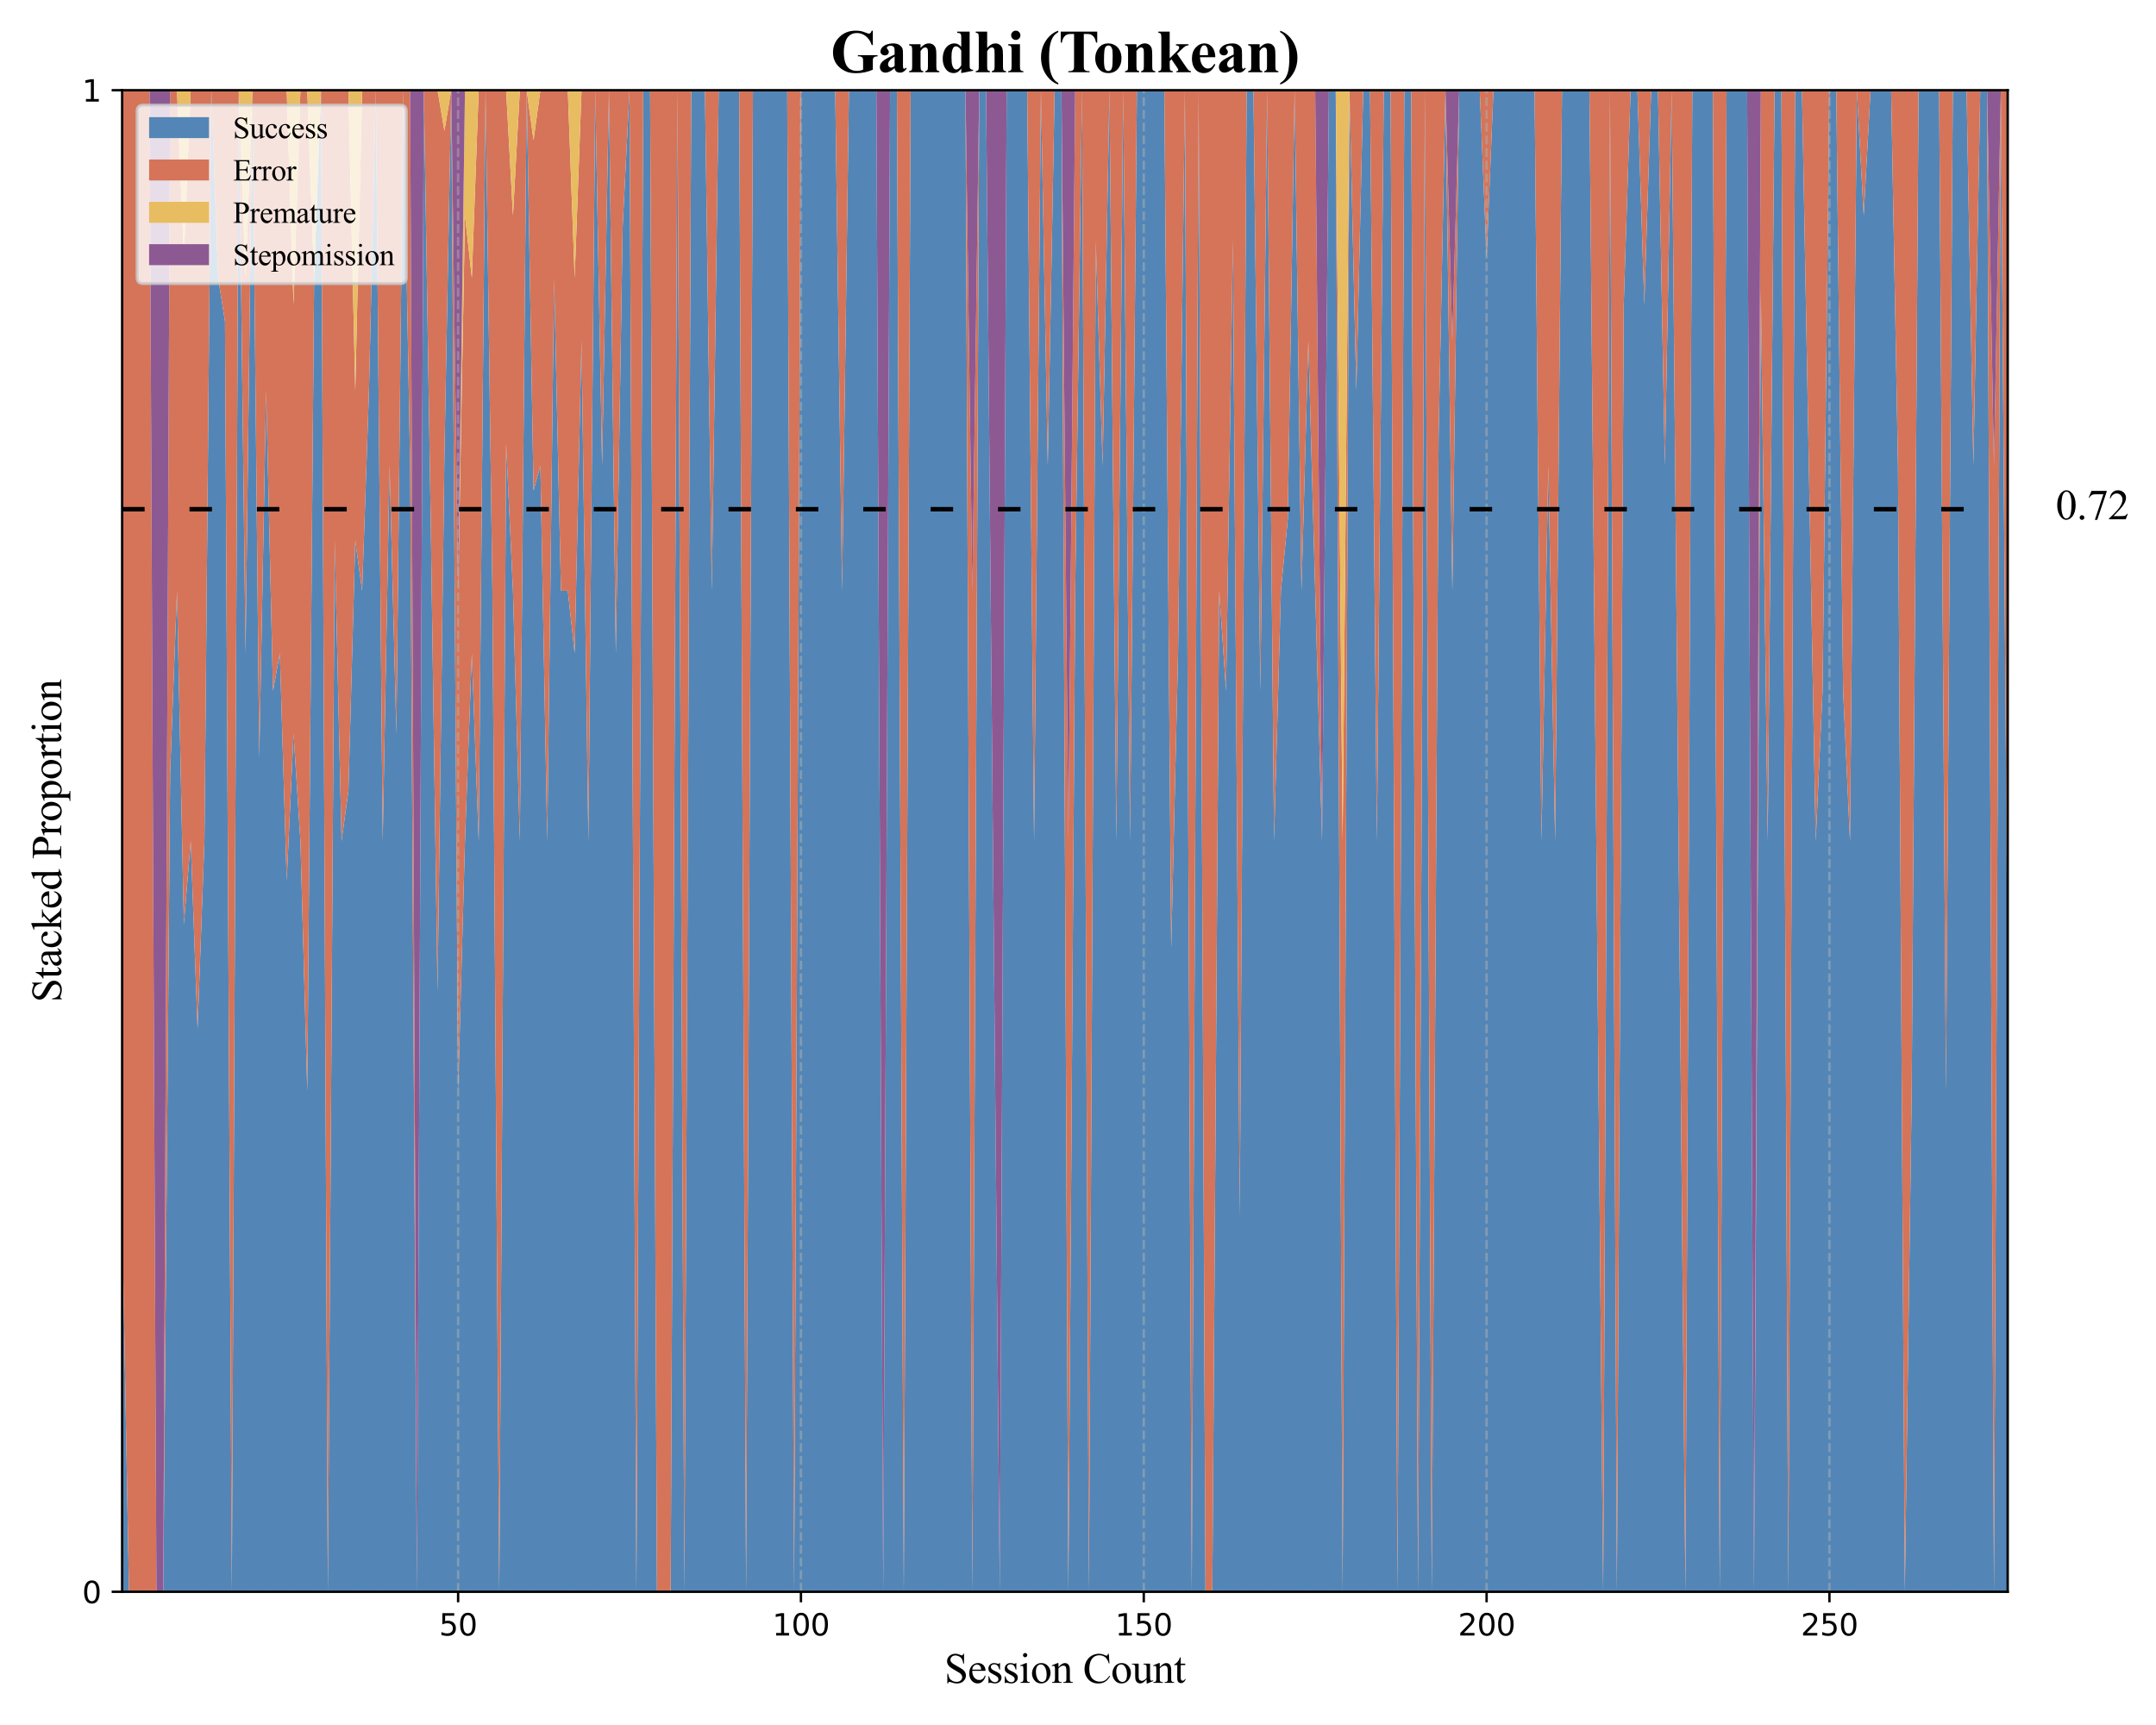 <?xml version="1.0" encoding="utf-8" standalone="no"?>
<!DOCTYPE svg PUBLIC "-//W3C//DTD SVG 1.1//EN"
  "http://www.w3.org/Graphics/SVG/1.1/DTD/svg11.dtd">
<svg xmlns:xlink="http://www.w3.org/1999/xlink" width="720pt" height="576pt" viewBox="0 0 720 576" xmlns="http://www.w3.org/2000/svg" version="1.1">
 <defs>
  <style type="text/css">*{stroke-linejoin: round; stroke-linecap: butt}</style>
 </defs>
 <g id="figure_1">
  <g id="patch_1">
   <path d="M 0 576 
L 720 576 
L 720 0 
L 0 0 
z
" style="fill: #ffffff"/>
  </g>
  <g id="axes_1">
   <g id="patch_2">
    <path d="M 40.79 531.52 
L 670.471 531.52 
L 670.471 30.12 
L 40.79 30.12 
z
" style="fill: #ffffff"/>
   </g>
   <g id="FillBetweenPolyCollection_1">
    <path d="M 40.79 406.17 
L 40.79 531.52 
L 43.08 531.52 
L 45.37 531.52 
L 47.659 531.52 
L 49.949 531.52 
L 52.239 531.52 
L 54.529 531.52 
L 56.818 531.52 
L 59.108 531.52 
L 61.398 531.52 
L 63.688 531.52 
L 65.977 531.52 
L 68.267 531.52 
L 70.557 531.52 
L 72.847 531.52 
L 75.136 531.52 
L 77.426 531.52 
L 79.716 531.52 
L 82.006 531.52 
L 84.295 531.52 
L 86.585 531.52 
L 88.875 531.52 
L 91.165 531.52 
L 93.454 531.52 
L 95.744 531.52 
L 98.034 531.52 
L 100.324 531.52 
L 102.613 531.52 
L 104.903 531.52 
L 107.193 531.52 
L 109.483 531.52 
L 111.772 531.52 
L 114.062 531.52 
L 116.352 531.52 
L 118.642 531.52 
L 120.931 531.52 
L 123.221 531.52 
L 125.511 531.52 
L 127.801 531.52 
L 130.09 531.52 
L 132.38 531.52 
L 134.67 531.52 
L 136.96 531.52 
L 139.249 531.52 
L 141.539 531.52 
L 143.829 531.52 
L 146.119 531.52 
L 148.408 531.52 
L 150.698 531.52 
L 152.988 531.52 
L 155.278 531.52 
L 157.567 531.52 
L 159.857 531.52 
L 162.147 531.52 
L 164.437 531.52 
L 166.726 531.52 
L 169.016 531.52 
L 171.306 531.52 
L 173.596 531.52 
L 175.885 531.52 
L 178.175 531.52 
L 180.465 531.52 
L 182.755 531.52 
L 185.044 531.52 
L 187.334 531.52 
L 189.624 531.52 
L 191.914 531.52 
L 194.203 531.52 
L 196.493 531.52 
L 198.783 531.52 
L 201.073 531.52 
L 203.362 531.52 
L 205.652 531.52 
L 207.942 531.52 
L 210.232 531.52 
L 212.521 531.52 
L 214.811 531.52 
L 217.101 531.52 
L 219.391 531.52 
L 221.68 531.52 
L 223.97 531.52 
L 226.26 531.52 
L 228.55 531.52 
L 230.839 531.52 
L 233.129 531.52 
L 235.419 531.52 
L 237.709 531.52 
L 239.998 531.52 
L 242.288 531.52 
L 244.578 531.52 
L 246.868 531.52 
L 249.157 531.52 
L 251.447 531.52 
L 253.737 531.52 
L 256.027 531.52 
L 258.316 531.52 
L 260.606 531.52 
L 262.896 531.52 
L 265.186 531.52 
L 267.475 531.52 
L 269.765 531.52 
L 272.055 531.52 
L 274.345 531.52 
L 276.634 531.52 
L 278.924 531.52 
L 281.214 531.52 
L 283.504 531.52 
L 285.793 531.52 
L 288.083 531.52 
L 290.373 531.52 
L 292.663 531.52 
L 294.952 531.52 
L 297.242 531.52 
L 299.532 531.52 
L 301.822 531.52 
L 304.111 531.52 
L 306.401 531.52 
L 308.691 531.52 
L 310.981 531.52 
L 313.27 531.52 
L 315.56 531.52 
L 317.85 531.52 
L 320.14 531.52 
L 322.429 531.52 
L 324.719 531.52 
L 327.009 531.52 
L 329.299 531.52 
L 331.588 531.52 
L 333.878 531.52 
L 336.168 531.52 
L 338.458 531.52 
L 340.747 531.52 
L 343.037 531.52 
L 345.327 531.52 
L 347.617 531.52 
L 349.906 531.52 
L 352.196 531.52 
L 354.486 531.52 
L 356.776 531.52 
L 359.065 531.52 
L 361.355 531.52 
L 363.645 531.52 
L 365.935 531.52 
L 368.224 531.52 
L 370.514 531.52 
L 372.804 531.52 
L 375.094 531.52 
L 377.383 531.52 
L 379.673 531.52 
L 381.963 531.52 
L 384.253 531.52 
L 386.542 531.52 
L 388.832 531.52 
L 391.122 531.52 
L 393.412 531.52 
L 395.701 531.52 
L 397.991 531.52 
L 400.281 531.52 
L 402.571 531.52 
L 404.86 531.52 
L 407.15 531.52 
L 409.44 531.52 
L 411.73 531.52 
L 414.019 531.52 
L 416.309 531.52 
L 418.599 531.52 
L 420.889 531.52 
L 423.178 531.52 
L 425.468 531.52 
L 427.758 531.52 
L 430.048 531.52 
L 432.337 531.52 
L 434.627 531.52 
L 436.917 531.52 
L 439.207 531.52 
L 441.496 531.52 
L 443.786 531.52 
L 446.076 531.52 
L 448.366 531.52 
L 450.655 531.52 
L 452.945 531.52 
L 455.235 531.52 
L 457.525 531.52 
L 459.814 531.52 
L 462.104 531.52 
L 464.394 531.52 
L 466.684 531.52 
L 468.973 531.52 
L 471.263 531.52 
L 473.553 531.52 
L 475.843 531.52 
L 478.132 531.52 
L 480.422 531.52 
L 482.712 531.52 
L 485.002 531.52 
L 487.291 531.52 
L 489.581 531.52 
L 491.871 531.52 
L 494.161 531.52 
L 496.45 531.52 
L 498.74 531.52 
L 501.03 531.52 
L 503.32 531.52 
L 505.609 531.52 
L 507.899 531.52 
L 510.189 531.52 
L 512.479 531.52 
L 514.768 531.52 
L 517.058 531.52 
L 519.348 531.52 
L 521.638 531.52 
L 523.927 531.52 
L 526.217 531.52 
L 528.507 531.52 
L 530.797 531.52 
L 533.086 531.52 
L 535.376 531.52 
L 537.666 531.52 
L 539.956 531.52 
L 542.245 531.52 
L 544.535 531.52 
L 546.825 531.52 
L 549.115 531.52 
L 551.404 531.52 
L 553.694 531.52 
L 555.984 531.52 
L 558.274 531.52 
L 560.563 531.52 
L 562.853 531.52 
L 565.143 531.52 
L 567.433 531.52 
L 569.722 531.52 
L 572.012 531.52 
L 574.302 531.52 
L 576.592 531.52 
L 578.881 531.52 
L 581.171 531.52 
L 583.461 531.52 
L 585.751 531.52 
L 588.04 531.52 
L 590.33 531.52 
L 592.62 531.52 
L 594.91 531.52 
L 597.199 531.52 
L 599.489 531.52 
L 601.779 531.52 
L 604.069 531.52 
L 606.358 531.52 
L 608.648 531.52 
L 610.938 531.52 
L 613.228 531.52 
L 615.517 531.52 
L 617.807 531.52 
L 620.097 531.52 
L 622.387 531.52 
L 624.676 531.52 
L 626.966 531.52 
L 629.256 531.52 
L 631.546 531.52 
L 633.835 531.52 
L 636.125 531.52 
L 638.415 531.52 
L 640.705 531.52 
L 642.994 531.52 
L 645.284 531.52 
L 647.574 531.52 
L 649.864 531.52 
L 652.153 531.52 
L 654.443 531.52 
L 656.733 531.52 
L 659.023 531.52 
L 661.312 531.52 
L 663.602 531.52 
L 665.892 531.52 
L 668.182 531.52 
L 670.471 531.52 
L 670.471 330.96 
L 670.471 330.96 
L 668.182 30.12 
L 665.892 531.52 
L 663.602 30.12 
L 661.312 30.12 
L 659.023 155.47 
L 656.733 30.12 
L 654.443 30.12 
L 652.153 30.12 
L 649.864 364.387 
L 647.574 30.12 
L 645.284 30.12 
L 642.994 30.12 
L 640.705 30.12 
L 638.415 364.387 
L 636.125 531.52 
L 633.835 155.47 
L 631.546 30.12 
L 629.256 30.12 
L 626.966 30.12 
L 624.676 30.12 
L 622.387 71.903 
L 620.097 30.12 
L 617.807 280.82 
L 615.517 230.68 
L 613.228 30.12 
L 610.938 30.12 
L 608.648 230.68 
L 606.358 280.82 
L 604.069 155.47 
L 601.779 30.12 
L 599.489 30.12 
L 597.199 531.52 
L 594.91 30.12 
L 592.62 30.12 
L 590.33 280.82 
L 588.04 96.973 
L 585.751 531.52 
L 583.461 30.12 
L 581.171 30.12 
L 578.881 30.12 
L 576.592 30.12 
L 574.302 531.52 
L 572.012 30.12 
L 569.722 30.12 
L 567.433 30.12 
L 565.143 30.12 
L 562.853 531.52 
L 560.563 280.82 
L 558.274 30.12 
L 555.984 155.47 
L 553.694 30.12 
L 551.404 30.12 
L 549.115 101.749 
L 546.825 30.12 
L 544.535 30.12 
L 542.245 101.749 
L 539.956 531.52 
L 537.666 30.12 
L 535.376 531.52 
L 533.086 280.82 
L 530.797 30.12 
L 528.507 30.12 
L 526.217 30.12 
L 523.927 30.12 
L 521.638 30.12 
L 519.348 280.82 
L 517.058 155.47 
L 514.768 280.82 
L 512.479 30.12 
L 510.189 30.12 
L 507.899 30.12 
L 505.609 30.12 
L 503.32 30.12 
L 501.03 30.12 
L 498.74 30.12 
L 496.45 85.831 
L 494.161 30.12 
L 491.871 30.12 
L 489.581 30.12 
L 487.291 30.12 
L 485.002 197.253 
L 482.712 30.12 
L 480.422 145.828 
L 478.132 531.52 
L 475.843 30.12 
L 473.553 531.52 
L 471.263 30.12 
L 468.973 30.12 
L 466.684 531.52 
L 464.394 30.12 
L 462.104 30.12 
L 459.814 280.82 
L 457.525 30.12 
L 455.235 30.12 
L 452.945 130.4 
L 450.655 30.12 
L 448.366 531.52 
L 446.076 30.12 
L 443.786 30.12 
L 441.496 280.82 
L 439.207 197.253 
L 436.917 113.687 
L 434.627 197.253 
L 432.337 30.12 
L 430.048 173.377 
L 427.758 197.253 
L 425.468 280.82 
L 423.178 30.12 
L 420.889 230.68 
L 418.599 30.12 
L 416.309 30.12 
L 414.019 406.17 
L 411.73 80.26 
L 409.44 230.68 
L 407.15 197.253 
L 404.86 531.52 
L 402.571 531.52 
L 400.281 30.12 
L 397.991 531.52 
L 395.701 30.12 
L 393.412 218.145 
L 391.122 316.634 
L 388.832 30.12 
L 386.542 30.12 
L 384.253 30.12 
L 381.963 30.12 
L 379.673 30.12 
L 377.383 280.82 
L 375.094 30.12 
L 372.804 280.82 
L 370.514 30.12 
L 368.224 155.47 
L 365.935 80.26 
L 363.645 531.52 
L 361.355 30.12 
L 359.065 197.253 
L 356.776 531.52 
L 354.486 30.12 
L 352.196 30.12 
L 349.906 155.47 
L 347.617 30.12 
L 345.327 280.82 
L 343.037 30.12 
L 340.747 30.12 
L 338.458 30.12 
L 336.168 30.12 
L 333.878 531.52 
L 331.588 280.82 
L 329.299 30.12 
L 327.009 30.12 
L 324.719 531.52 
L 322.429 30.12 
L 320.14 30.12 
L 317.85 30.12 
L 315.56 30.12 
L 313.27 30.12 
L 310.981 30.12 
L 308.691 30.12 
L 306.401 30.12 
L 304.111 30.12 
L 301.822 531.52 
L 299.532 30.12 
L 297.242 30.12 
L 294.952 531.52 
L 292.663 30.12 
L 290.373 30.12 
L 288.083 30.12 
L 285.793 30.12 
L 283.504 30.12 
L 281.214 197.253 
L 278.924 30.12 
L 276.634 30.12 
L 274.345 30.12 
L 272.055 30.12 
L 269.765 30.12 
L 267.475 30.12 
L 265.186 531.52 
L 262.896 30.12 
L 260.606 30.12 
L 258.316 30.12 
L 256.027 30.12 
L 253.737 30.12 
L 251.447 30.12 
L 249.157 531.52 
L 246.868 30.12 
L 244.578 30.12 
L 242.288 30.12 
L 239.998 30.12 
L 237.709 197.253 
L 235.419 30.12 
L 233.129 30.12 
L 230.839 30.12 
L 228.55 531.52 
L 226.26 30.12 
L 223.97 531.52 
L 221.68 531.52 
L 219.391 531.52 
L 217.101 30.12 
L 214.811 30.12 
L 212.521 531.52 
L 210.232 30.12 
L 207.942 75.702 
L 205.652 218.145 
L 203.362 30.12 
L 201.073 155.47 
L 198.783 30.12 
L 196.493 280.82 
L 194.203 113.687 
L 191.914 218.145 
L 189.624 197.253 
L 187.334 197.253 
L 185.044 92.795 
L 182.755 280.82 
L 180.465 155.47 
L 178.175 163.827 
L 175.885 30.12 
L 173.596 280.82 
L 171.306 197.253 
L 169.016 148.096 
L 166.726 531.52 
L 164.437 197.253 
L 162.147 30.12 
L 159.857 280.82 
L 157.567 218.145 
L 155.278 280.82 
L 152.988 364.387 
L 150.698 30.12 
L 148.408 152.082 
L 146.119 330.96 
L 143.829 173.377 
L 141.539 30.12 
L 139.249 531.52 
L 136.96 155.47 
L 134.67 30.12 
L 132.38 245.006 
L 130.09 155.47 
L 127.801 280.82 
L 125.511 30.12 
L 123.221 130.4 
L 120.931 197.253 
L 118.642 180.54 
L 116.352 264.107 
L 114.062 280.82 
L 111.772 180.54 
L 109.483 531.52 
L 107.193 30.12 
L 104.903 92.795 
L 102.613 364.387 
L 100.324 280.82 
L 98.034 245.006 
L 95.744 294.015 
L 93.454 218.145 
L 91.165 230.68 
L 88.875 130.4 
L 86.585 252.964 
L 84.295 30.12 
L 82.006 218.145 
L 79.716 30.12 
L 77.426 531.52 
L 75.136 107.258 
L 72.847 92.795 
L 70.557 30.12 
L 68.267 280.82 
L 65.977 343.495 
L 63.688 280.82 
L 61.398 308.676 
L 59.108 197.253 
L 56.818 258.029 
L 54.529 531.52 
L 52.239 531.52 
L 49.949 531.52 
L 47.659 531.52 
L 45.37 531.52 
L 43.08 531.52 
L 40.79 406.17 
z
" clip-path="url(#p82d6d28d01)" style="fill: #5386b6"/>
   </g>
   <g id="FillBetweenPolyCollection_2">
    <path d="M 40.79 30.12 
L 40.79 406.17 
L 43.08 531.52 
L 45.37 531.52 
L 47.659 531.52 
L 49.949 531.52 
L 52.239 531.52 
L 54.529 531.52 
L 56.818 258.029 
L 59.108 197.253 
L 61.398 308.676 
L 63.688 280.82 
L 65.977 343.495 
L 68.267 280.82 
L 70.557 30.12 
L 72.847 92.795 
L 75.136 107.258 
L 77.426 531.52 
L 79.716 30.12 
L 82.006 218.145 
L 84.295 30.12 
L 86.585 252.964 
L 88.875 130.4 
L 91.165 230.68 
L 93.454 218.145 
L 95.744 294.015 
L 98.034 245.006 
L 100.324 280.82 
L 102.613 364.387 
L 104.903 92.795 
L 107.193 30.12 
L 109.483 531.52 
L 111.772 180.54 
L 114.062 280.82 
L 116.352 264.107 
L 118.642 180.54 
L 120.931 197.253 
L 123.221 130.4 
L 125.511 30.12 
L 127.801 280.82 
L 130.09 155.47 
L 132.38 245.006 
L 134.67 30.12 
L 136.96 155.47 
L 139.249 531.52 
L 141.539 30.12 
L 143.829 173.377 
L 146.119 330.96 
L 148.408 152.082 
L 150.698 30.12 
L 152.988 364.387 
L 155.278 280.82 
L 157.567 218.145 
L 159.857 280.82 
L 162.147 30.12 
L 164.437 197.253 
L 166.726 531.52 
L 169.016 148.096 
L 171.306 197.253 
L 173.596 280.82 
L 175.885 30.12 
L 178.175 163.827 
L 180.465 155.47 
L 182.755 280.82 
L 185.044 92.795 
L 187.334 197.253 
L 189.624 197.253 
L 191.914 218.145 
L 194.203 113.687 
L 196.493 280.82 
L 198.783 30.12 
L 201.073 155.47 
L 203.362 30.12 
L 205.652 218.145 
L 207.942 75.702 
L 210.232 30.12 
L 212.521 531.52 
L 214.811 30.12 
L 217.101 30.12 
L 219.391 531.52 
L 221.68 531.52 
L 223.97 531.52 
L 226.26 30.12 
L 228.55 531.52 
L 230.839 30.12 
L 233.129 30.12 
L 235.419 30.12 
L 237.709 197.253 
L 239.998 30.12 
L 242.288 30.12 
L 244.578 30.12 
L 246.868 30.12 
L 249.157 531.52 
L 251.447 30.12 
L 253.737 30.12 
L 256.027 30.12 
L 258.316 30.12 
L 260.606 30.12 
L 262.896 30.12 
L 265.186 531.52 
L 267.475 30.12 
L 269.765 30.12 
L 272.055 30.12 
L 274.345 30.12 
L 276.634 30.12 
L 278.924 30.12 
L 281.214 197.253 
L 283.504 30.12 
L 285.793 30.12 
L 288.083 30.12 
L 290.373 30.12 
L 292.663 30.12 
L 294.952 531.52 
L 297.242 30.12 
L 299.532 30.12 
L 301.822 531.52 
L 304.111 30.12 
L 306.401 30.12 
L 308.691 30.12 
L 310.981 30.12 
L 313.27 30.12 
L 315.56 30.12 
L 317.85 30.12 
L 320.14 30.12 
L 322.429 30.12 
L 324.719 531.52 
L 327.009 30.12 
L 329.299 30.12 
L 331.588 280.82 
L 333.878 531.52 
L 336.168 30.12 
L 338.458 30.12 
L 340.747 30.12 
L 343.037 30.12 
L 345.327 280.82 
L 347.617 30.12 
L 349.906 155.47 
L 352.196 30.12 
L 354.486 30.12 
L 356.776 531.52 
L 359.065 197.253 
L 361.355 30.12 
L 363.645 531.52 
L 365.935 80.26 
L 368.224 155.47 
L 370.514 30.12 
L 372.804 280.82 
L 375.094 30.12 
L 377.383 280.82 
L 379.673 30.12 
L 381.963 30.12 
L 384.253 30.12 
L 386.542 30.12 
L 388.832 30.12 
L 391.122 316.634 
L 393.412 218.145 
L 395.701 30.12 
L 397.991 531.52 
L 400.281 30.12 
L 402.571 531.52 
L 404.86 531.52 
L 407.15 197.253 
L 409.44 230.68 
L 411.73 80.26 
L 414.019 406.17 
L 416.309 30.12 
L 418.599 30.12 
L 420.889 230.68 
L 423.178 30.12 
L 425.468 280.82 
L 427.758 197.253 
L 430.048 173.377 
L 432.337 30.12 
L 434.627 197.253 
L 436.917 113.687 
L 439.207 197.253 
L 441.496 280.82 
L 443.786 30.12 
L 446.076 30.12 
L 448.366 531.52 
L 450.655 30.12 
L 452.945 130.4 
L 455.235 30.12 
L 457.525 30.12 
L 459.814 280.82 
L 462.104 30.12 
L 464.394 30.12 
L 466.684 531.52 
L 468.973 30.12 
L 471.263 30.12 
L 473.553 531.52 
L 475.843 30.12 
L 478.132 531.52 
L 480.422 145.828 
L 482.712 30.12 
L 485.002 197.253 
L 487.291 30.12 
L 489.581 30.12 
L 491.871 30.12 
L 494.161 30.12 
L 496.45 85.831 
L 498.74 30.12 
L 501.03 30.12 
L 503.32 30.12 
L 505.609 30.12 
L 507.899 30.12 
L 510.189 30.12 
L 512.479 30.12 
L 514.768 280.82 
L 517.058 155.47 
L 519.348 280.82 
L 521.638 30.12 
L 523.927 30.12 
L 526.217 30.12 
L 528.507 30.12 
L 530.797 30.12 
L 533.086 280.82 
L 535.376 531.52 
L 537.666 30.12 
L 539.956 531.52 
L 542.245 101.749 
L 544.535 30.12 
L 546.825 30.12 
L 549.115 101.749 
L 551.404 30.12 
L 553.694 30.12 
L 555.984 155.47 
L 558.274 30.12 
L 560.563 280.82 
L 562.853 531.52 
L 565.143 30.12 
L 567.433 30.12 
L 569.722 30.12 
L 572.012 30.12 
L 574.302 531.52 
L 576.592 30.12 
L 578.881 30.12 
L 581.171 30.12 
L 583.461 30.12 
L 585.751 531.52 
L 588.04 96.973 
L 590.33 280.82 
L 592.62 30.12 
L 594.91 30.12 
L 597.199 531.52 
L 599.489 30.12 
L 601.779 30.12 
L 604.069 155.47 
L 606.358 280.82 
L 608.648 230.68 
L 610.938 30.12 
L 613.228 30.12 
L 615.517 230.68 
L 617.807 280.82 
L 620.097 30.12 
L 622.387 71.903 
L 624.676 30.12 
L 626.966 30.12 
L 629.256 30.12 
L 631.546 30.12 
L 633.835 155.47 
L 636.125 531.52 
L 638.415 364.387 
L 640.705 30.12 
L 642.994 30.12 
L 645.284 30.12 
L 647.574 30.12 
L 649.864 364.387 
L 652.153 30.12 
L 654.443 30.12 
L 656.733 30.12 
L 659.023 155.47 
L 661.312 30.12 
L 663.602 30.12 
L 665.892 531.52 
L 668.182 30.12 
L 670.471 330.96 
L 670.471 30.12 
L 670.471 30.12 
L 668.182 30.12 
L 665.892 155.47 
L 663.602 30.12 
L 661.312 30.12 
L 659.023 30.12 
L 656.733 30.12 
L 654.443 30.12 
L 652.153 30.12 
L 649.864 30.12 
L 647.574 30.12 
L 645.284 30.12 
L 642.994 30.12 
L 640.705 30.12 
L 638.415 30.12 
L 636.125 30.12 
L 633.835 30.12 
L 631.546 30.12 
L 629.256 30.12 
L 626.966 30.12 
L 624.676 30.12 
L 622.387 30.12 
L 620.097 30.12 
L 617.807 30.12 
L 615.517 30.12 
L 613.228 30.12 
L 610.938 30.12 
L 608.648 30.12 
L 606.358 30.12 
L 604.069 30.12 
L 601.779 30.12 
L 599.489 30.12 
L 597.199 30.12 
L 594.91 30.12 
L 592.62 30.12 
L 590.33 30.12 
L 588.04 30.12 
L 585.751 531.52 
L 583.461 30.12 
L 581.171 30.12 
L 578.881 30.12 
L 576.592 30.12 
L 574.302 30.12 
L 572.012 30.12 
L 569.722 30.12 
L 567.433 30.12 
L 565.143 30.12 
L 562.853 30.12 
L 560.563 30.12 
L 558.274 30.12 
L 555.984 30.12 
L 553.694 30.12 
L 551.404 30.12 
L 549.115 30.12 
L 546.825 30.12 
L 544.535 30.12 
L 542.245 30.12 
L 539.956 30.12 
L 537.666 30.12 
L 535.376 30.12 
L 533.086 30.12 
L 530.797 30.12 
L 528.507 30.12 
L 526.217 30.12 
L 523.927 30.12 
L 521.638 30.12 
L 519.348 30.12 
L 517.058 30.12 
L 514.768 30.12 
L 512.479 30.12 
L 510.189 30.12 
L 507.899 30.12 
L 505.609 30.12 
L 503.32 30.12 
L 501.03 30.12 
L 498.74 30.12 
L 496.45 30.12 
L 494.161 30.12 
L 491.871 30.12 
L 489.581 30.12 
L 487.291 30.12 
L 485.002 113.687 
L 482.712 30.12 
L 480.422 30.12 
L 478.132 30.12 
L 475.843 30.12 
L 473.553 30.12 
L 471.263 30.12 
L 468.973 30.12 
L 466.684 30.12 
L 464.394 30.12 
L 462.104 30.12 
L 459.814 30.12 
L 457.525 30.12 
L 455.235 30.12 
L 452.945 30.12 
L 450.655 30.12 
L 448.366 280.82 
L 446.076 30.12 
L 443.786 30.12 
L 441.496 280.82 
L 439.207 30.12 
L 436.917 30.12 
L 434.627 30.12 
L 432.337 30.12 
L 430.048 30.12 
L 427.758 30.12 
L 425.468 30.12 
L 423.178 30.12 
L 420.889 30.12 
L 418.599 30.12 
L 416.309 30.12 
L 414.019 30.12 
L 411.73 30.12 
L 409.44 30.12 
L 407.15 30.12 
L 404.86 30.12 
L 402.571 30.12 
L 400.281 30.12 
L 397.991 30.12 
L 395.701 30.12 
L 393.412 30.12 
L 391.122 30.12 
L 388.832 30.12 
L 386.542 30.12 
L 384.253 30.12 
L 381.963 30.12 
L 379.673 30.12 
L 377.383 30.12 
L 375.094 30.12 
L 372.804 30.12 
L 370.514 30.12 
L 368.224 30.12 
L 365.935 30.12 
L 363.645 30.12 
L 361.355 30.12 
L 359.065 30.12 
L 356.776 280.82 
L 354.486 30.12 
L 352.196 30.12 
L 349.906 30.12 
L 347.617 30.12 
L 345.327 30.12 
L 343.037 30.12 
L 340.747 30.12 
L 338.458 30.12 
L 336.168 30.12 
L 333.878 531.52 
L 331.588 280.82 
L 329.299 30.12 
L 327.009 30.12 
L 324.719 197.253 
L 322.429 30.12 
L 320.14 30.12 
L 317.85 30.12 
L 315.56 30.12 
L 313.27 30.12 
L 310.981 30.12 
L 308.691 30.12 
L 306.401 30.12 
L 304.111 30.12 
L 301.822 30.12 
L 299.532 30.12 
L 297.242 30.12 
L 294.952 531.52 
L 292.663 30.12 
L 290.373 30.12 
L 288.083 30.12 
L 285.793 30.12 
L 283.504 30.12 
L 281.214 30.12 
L 278.924 30.12 
L 276.634 30.12 
L 274.345 30.12 
L 272.055 30.12 
L 269.765 30.12 
L 267.475 30.12 
L 265.186 30.12 
L 262.896 30.12 
L 260.606 30.12 
L 258.316 30.12 
L 256.027 30.12 
L 253.737 30.12 
L 251.447 30.12 
L 249.157 30.12 
L 246.868 30.12 
L 244.578 30.12 
L 242.288 30.12 
L 239.998 30.12 
L 237.709 30.12 
L 235.419 30.12 
L 233.129 30.12 
L 230.839 30.12 
L 228.55 30.12 
L 226.26 30.12 
L 223.97 30.12 
L 221.68 30.12 
L 219.391 30.12 
L 217.101 30.12 
L 214.811 30.12 
L 212.521 30.12 
L 210.232 30.12 
L 207.942 30.12 
L 205.652 30.12 
L 203.362 30.12 
L 201.073 30.12 
L 198.783 30.12 
L 196.493 30.12 
L 194.203 30.12 
L 191.914 92.795 
L 189.624 30.12 
L 187.334 30.12 
L 185.044 30.12 
L 182.755 30.12 
L 180.465 30.12 
L 178.175 46.833 
L 175.885 30.12 
L 173.596 30.12 
L 171.306 71.903 
L 169.016 30.12 
L 166.726 30.12 
L 164.437 30.12 
L 162.147 30.12 
L 159.857 30.12 
L 157.567 92.795 
L 155.278 71.903 
L 152.988 197.253 
L 150.698 30.12 
L 148.408 43.671 
L 146.119 30.12 
L 143.829 30.12 
L 141.539 30.12 
L 139.249 531.52 
L 136.96 30.12 
L 134.67 30.12 
L 132.38 30.12 
L 130.09 30.12 
L 127.801 30.12 
L 125.511 30.12 
L 123.221 30.12 
L 120.931 30.12 
L 118.642 130.4 
L 116.352 30.12 
L 114.062 30.12 
L 111.772 30.12 
L 109.483 30.12 
L 107.193 30.12 
L 104.903 92.795 
L 102.613 30.12 
L 100.324 30.12 
L 98.034 101.749 
L 95.744 30.12 
L 93.454 30.12 
L 91.165 30.12 
L 88.875 30.12 
L 86.585 30.12 
L 84.295 30.12 
L 82.006 92.795 
L 79.716 30.12 
L 77.426 30.12 
L 75.136 30.12 
L 72.847 30.12 
L 70.557 30.12 
L 68.267 30.12 
L 65.977 30.12 
L 63.688 30.12 
L 61.398 85.831 
L 59.108 30.12 
L 56.818 30.12 
L 54.529 531.52 
L 52.239 531.52 
L 49.949 30.12 
L 47.659 30.12 
L 45.37 30.12 
L 43.08 30.12 
L 40.79 30.12 
z
" clip-path="url(#p82d6d28d01)" style="fill: #d57459"/>
   </g>
   <g id="FillBetweenPolyCollection_3">
    <path d="M 40.79 30.12 
L 40.79 30.12 
L 43.08 30.12 
L 45.37 30.12 
L 47.659 30.12 
L 49.949 30.12 
L 52.239 531.52 
L 54.529 531.52 
L 56.818 30.12 
L 59.108 30.12 
L 61.398 85.831 
L 63.688 30.12 
L 65.977 30.12 
L 68.267 30.12 
L 70.557 30.12 
L 72.847 30.12 
L 75.136 30.12 
L 77.426 30.12 
L 79.716 30.12 
L 82.006 92.795 
L 84.295 30.12 
L 86.585 30.12 
L 88.875 30.12 
L 91.165 30.12 
L 93.454 30.12 
L 95.744 30.12 
L 98.034 101.749 
L 100.324 30.12 
L 102.613 30.12 
L 104.903 92.795 
L 107.193 30.12 
L 109.483 30.12 
L 111.772 30.12 
L 114.062 30.12 
L 116.352 30.12 
L 118.642 130.4 
L 120.931 30.12 
L 123.221 30.12 
L 125.511 30.12 
L 127.801 30.12 
L 130.09 30.12 
L 132.38 30.12 
L 134.67 30.12 
L 136.96 30.12 
L 139.249 531.52 
L 141.539 30.12 
L 143.829 30.12 
L 146.119 30.12 
L 148.408 43.671 
L 150.698 30.12 
L 152.988 197.253 
L 155.278 71.903 
L 157.567 92.795 
L 159.857 30.12 
L 162.147 30.12 
L 164.437 30.12 
L 166.726 30.12 
L 169.016 30.12 
L 171.306 71.903 
L 173.596 30.12 
L 175.885 30.12 
L 178.175 46.833 
L 180.465 30.12 
L 182.755 30.12 
L 185.044 30.12 
L 187.334 30.12 
L 189.624 30.12 
L 191.914 92.795 
L 194.203 30.12 
L 196.493 30.12 
L 198.783 30.12 
L 201.073 30.12 
L 203.362 30.12 
L 205.652 30.12 
L 207.942 30.12 
L 210.232 30.12 
L 212.521 30.12 
L 214.811 30.12 
L 217.101 30.12 
L 219.391 30.12 
L 221.68 30.12 
L 223.97 30.12 
L 226.26 30.12 
L 228.55 30.12 
L 230.839 30.12 
L 233.129 30.12 
L 235.419 30.12 
L 237.709 30.12 
L 239.998 30.12 
L 242.288 30.12 
L 244.578 30.12 
L 246.868 30.12 
L 249.157 30.12 
L 251.447 30.12 
L 253.737 30.12 
L 256.027 30.12 
L 258.316 30.12 
L 260.606 30.12 
L 262.896 30.12 
L 265.186 30.12 
L 267.475 30.12 
L 269.765 30.12 
L 272.055 30.12 
L 274.345 30.12 
L 276.634 30.12 
L 278.924 30.12 
L 281.214 30.12 
L 283.504 30.12 
L 285.793 30.12 
L 288.083 30.12 
L 290.373 30.12 
L 292.663 30.12 
L 294.952 531.52 
L 297.242 30.12 
L 299.532 30.12 
L 301.822 30.12 
L 304.111 30.12 
L 306.401 30.12 
L 308.691 30.12 
L 310.981 30.12 
L 313.27 30.12 
L 315.56 30.12 
L 317.85 30.12 
L 320.14 30.12 
L 322.429 30.12 
L 324.719 197.253 
L 327.009 30.12 
L 329.299 30.12 
L 331.588 280.82 
L 333.878 531.52 
L 336.168 30.12 
L 338.458 30.12 
L 340.747 30.12 
L 343.037 30.12 
L 345.327 30.12 
L 347.617 30.12 
L 349.906 30.12 
L 352.196 30.12 
L 354.486 30.12 
L 356.776 280.82 
L 359.065 30.12 
L 361.355 30.12 
L 363.645 30.12 
L 365.935 30.12 
L 368.224 30.12 
L 370.514 30.12 
L 372.804 30.12 
L 375.094 30.12 
L 377.383 30.12 
L 379.673 30.12 
L 381.963 30.12 
L 384.253 30.12 
L 386.542 30.12 
L 388.832 30.12 
L 391.122 30.12 
L 393.412 30.12 
L 395.701 30.12 
L 397.991 30.12 
L 400.281 30.12 
L 402.571 30.12 
L 404.86 30.12 
L 407.15 30.12 
L 409.44 30.12 
L 411.73 30.12 
L 414.019 30.12 
L 416.309 30.12 
L 418.599 30.12 
L 420.889 30.12 
L 423.178 30.12 
L 425.468 30.12 
L 427.758 30.12 
L 430.048 30.12 
L 432.337 30.12 
L 434.627 30.12 
L 436.917 30.12 
L 439.207 30.12 
L 441.496 280.82 
L 443.786 30.12 
L 446.076 30.12 
L 448.366 280.82 
L 450.655 30.12 
L 452.945 30.12 
L 455.235 30.12 
L 457.525 30.12 
L 459.814 30.12 
L 462.104 30.12 
L 464.394 30.12 
L 466.684 30.12 
L 468.973 30.12 
L 471.263 30.12 
L 473.553 30.12 
L 475.843 30.12 
L 478.132 30.12 
L 480.422 30.12 
L 482.712 30.12 
L 485.002 113.687 
L 487.291 30.12 
L 489.581 30.12 
L 491.871 30.12 
L 494.161 30.12 
L 496.45 30.12 
L 498.74 30.12 
L 501.03 30.12 
L 503.32 30.12 
L 505.609 30.12 
L 507.899 30.12 
L 510.189 30.12 
L 512.479 30.12 
L 514.768 30.12 
L 517.058 30.12 
L 519.348 30.12 
L 521.638 30.12 
L 523.927 30.12 
L 526.217 30.12 
L 528.507 30.12 
L 530.797 30.12 
L 533.086 30.12 
L 535.376 30.12 
L 537.666 30.12 
L 539.956 30.12 
L 542.245 30.12 
L 544.535 30.12 
L 546.825 30.12 
L 549.115 30.12 
L 551.404 30.12 
L 553.694 30.12 
L 555.984 30.12 
L 558.274 30.12 
L 560.563 30.12 
L 562.853 30.12 
L 565.143 30.12 
L 567.433 30.12 
L 569.722 30.12 
L 572.012 30.12 
L 574.302 30.12 
L 576.592 30.12 
L 578.881 30.12 
L 581.171 30.12 
L 583.461 30.12 
L 585.751 531.52 
L 588.04 30.12 
L 590.33 30.12 
L 592.62 30.12 
L 594.91 30.12 
L 597.199 30.12 
L 599.489 30.12 
L 601.779 30.12 
L 604.069 30.12 
L 606.358 30.12 
L 608.648 30.12 
L 610.938 30.12 
L 613.228 30.12 
L 615.517 30.12 
L 617.807 30.12 
L 620.097 30.12 
L 622.387 30.12 
L 624.676 30.12 
L 626.966 30.12 
L 629.256 30.12 
L 631.546 30.12 
L 633.835 30.12 
L 636.125 30.12 
L 638.415 30.12 
L 640.705 30.12 
L 642.994 30.12 
L 645.284 30.12 
L 647.574 30.12 
L 649.864 30.12 
L 652.153 30.12 
L 654.443 30.12 
L 656.733 30.12 
L 659.023 30.12 
L 661.312 30.12 
L 663.602 30.12 
L 665.892 155.47 
L 668.182 30.12 
L 670.471 30.12 
L 670.471 30.12 
L 670.471 30.12 
L 668.182 30.12 
L 665.892 155.47 
L 663.602 30.12 
L 661.312 30.12 
L 659.023 30.12 
L 656.733 30.12 
L 654.443 30.12 
L 652.153 30.12 
L 649.864 30.12 
L 647.574 30.12 
L 645.284 30.12 
L 642.994 30.12 
L 640.705 30.12 
L 638.415 30.12 
L 636.125 30.12 
L 633.835 30.12 
L 631.546 30.12 
L 629.256 30.12 
L 626.966 30.12 
L 624.676 30.12 
L 622.387 30.12 
L 620.097 30.12 
L 617.807 30.12 
L 615.517 30.12 
L 613.228 30.12 
L 610.938 30.12 
L 608.648 30.12 
L 606.358 30.12 
L 604.069 30.12 
L 601.779 30.12 
L 599.489 30.12 
L 597.199 30.12 
L 594.91 30.12 
L 592.62 30.12 
L 590.33 30.12 
L 588.04 30.12 
L 585.751 531.52 
L 583.461 30.12 
L 581.171 30.12 
L 578.881 30.12 
L 576.592 30.12 
L 574.302 30.12 
L 572.012 30.12 
L 569.722 30.12 
L 567.433 30.12 
L 565.143 30.12 
L 562.853 30.12 
L 560.563 30.12 
L 558.274 30.12 
L 555.984 30.12 
L 553.694 30.12 
L 551.404 30.12 
L 549.115 30.12 
L 546.825 30.12 
L 544.535 30.12 
L 542.245 30.12 
L 539.956 30.12 
L 537.666 30.12 
L 535.376 30.12 
L 533.086 30.12 
L 530.797 30.12 
L 528.507 30.12 
L 526.217 30.12 
L 523.927 30.12 
L 521.638 30.12 
L 519.348 30.12 
L 517.058 30.12 
L 514.768 30.12 
L 512.479 30.12 
L 510.189 30.12 
L 507.899 30.12 
L 505.609 30.12 
L 503.32 30.12 
L 501.03 30.12 
L 498.74 30.12 
L 496.45 30.12 
L 494.161 30.12 
L 491.871 30.12 
L 489.581 30.12 
L 487.291 30.12 
L 485.002 113.687 
L 482.712 30.12 
L 480.422 30.12 
L 478.132 30.12 
L 475.843 30.12 
L 473.553 30.12 
L 471.263 30.12 
L 468.973 30.12 
L 466.684 30.12 
L 464.394 30.12 
L 462.104 30.12 
L 459.814 30.12 
L 457.525 30.12 
L 455.235 30.12 
L 452.945 30.12 
L 450.655 30.12 
L 448.366 30.12 
L 446.076 30.12 
L 443.786 30.12 
L 441.496 280.82 
L 439.207 30.12 
L 436.917 30.12 
L 434.627 30.12 
L 432.337 30.12 
L 430.048 30.12 
L 427.758 30.12 
L 425.468 30.12 
L 423.178 30.12 
L 420.889 30.12 
L 418.599 30.12 
L 416.309 30.12 
L 414.019 30.12 
L 411.73 30.12 
L 409.44 30.12 
L 407.15 30.12 
L 404.86 30.12 
L 402.571 30.12 
L 400.281 30.12 
L 397.991 30.12 
L 395.701 30.12 
L 393.412 30.12 
L 391.122 30.12 
L 388.832 30.12 
L 386.542 30.12 
L 384.253 30.12 
L 381.963 30.12 
L 379.673 30.12 
L 377.383 30.12 
L 375.094 30.12 
L 372.804 30.12 
L 370.514 30.12 
L 368.224 30.12 
L 365.935 30.12 
L 363.645 30.12 
L 361.355 30.12 
L 359.065 30.12 
L 356.776 280.82 
L 354.486 30.12 
L 352.196 30.12 
L 349.906 30.12 
L 347.617 30.12 
L 345.327 30.12 
L 343.037 30.12 
L 340.747 30.12 
L 338.458 30.12 
L 336.168 30.12 
L 333.878 531.52 
L 331.588 280.82 
L 329.299 30.12 
L 327.009 30.12 
L 324.719 197.253 
L 322.429 30.12 
L 320.14 30.12 
L 317.85 30.12 
L 315.56 30.12 
L 313.27 30.12 
L 310.981 30.12 
L 308.691 30.12 
L 306.401 30.12 
L 304.111 30.12 
L 301.822 30.12 
L 299.532 30.12 
L 297.242 30.12 
L 294.952 531.52 
L 292.663 30.12 
L 290.373 30.12 
L 288.083 30.12 
L 285.793 30.12 
L 283.504 30.12 
L 281.214 30.12 
L 278.924 30.12 
L 276.634 30.12 
L 274.345 30.12 
L 272.055 30.12 
L 269.765 30.12 
L 267.475 30.12 
L 265.186 30.12 
L 262.896 30.12 
L 260.606 30.12 
L 258.316 30.12 
L 256.027 30.12 
L 253.737 30.12 
L 251.447 30.12 
L 249.157 30.12 
L 246.868 30.12 
L 244.578 30.12 
L 242.288 30.12 
L 239.998 30.12 
L 237.709 30.12 
L 235.419 30.12 
L 233.129 30.12 
L 230.839 30.12 
L 228.55 30.12 
L 226.26 30.12 
L 223.97 30.12 
L 221.68 30.12 
L 219.391 30.12 
L 217.101 30.12 
L 214.811 30.12 
L 212.521 30.12 
L 210.232 30.12 
L 207.942 30.12 
L 205.652 30.12 
L 203.362 30.12 
L 201.073 30.12 
L 198.783 30.12 
L 196.493 30.12 
L 194.203 30.12 
L 191.914 30.12 
L 189.624 30.12 
L 187.334 30.12 
L 185.044 30.12 
L 182.755 30.12 
L 180.465 30.12 
L 178.175 30.12 
L 175.885 30.12 
L 173.596 30.12 
L 171.306 30.12 
L 169.016 30.12 
L 166.726 30.12 
L 164.437 30.12 
L 162.147 30.12 
L 159.857 30.12 
L 157.567 30.12 
L 155.278 30.12 
L 152.988 197.253 
L 150.698 30.12 
L 148.408 30.12 
L 146.119 30.12 
L 143.829 30.12 
L 141.539 30.12 
L 139.249 531.52 
L 136.96 30.12 
L 134.67 30.12 
L 132.38 30.12 
L 130.09 30.12 
L 127.801 30.12 
L 125.511 30.12 
L 123.221 30.12 
L 120.931 30.12 
L 118.642 30.12 
L 116.352 30.12 
L 114.062 30.12 
L 111.772 30.12 
L 109.483 30.12 
L 107.193 30.12 
L 104.903 30.12 
L 102.613 30.12 
L 100.324 30.12 
L 98.034 30.12 
L 95.744 30.12 
L 93.454 30.12 
L 91.165 30.12 
L 88.875 30.12 
L 86.585 30.12 
L 84.295 30.12 
L 82.006 30.12 
L 79.716 30.12 
L 77.426 30.12 
L 75.136 30.12 
L 72.847 30.12 
L 70.557 30.12 
L 68.267 30.12 
L 65.977 30.12 
L 63.688 30.12 
L 61.398 30.12 
L 59.108 30.12 
L 56.818 30.12 
L 54.529 531.52 
L 52.239 531.52 
L 49.949 30.12 
L 47.659 30.12 
L 45.37 30.12 
L 43.08 30.12 
L 40.79 30.12 
z
" clip-path="url(#p82d6d28d01)" style="fill: #e8bc60"/>
   </g>
   <g id="FillBetweenPolyCollection_4">
    <path d="M 40.79 30.12 
L 40.79 30.12 
L 43.08 30.12 
L 45.37 30.12 
L 47.659 30.12 
L 49.949 30.12 
L 52.239 531.52 
L 54.529 531.52 
L 56.818 30.12 
L 59.108 30.12 
L 61.398 30.12 
L 63.688 30.12 
L 65.977 30.12 
L 68.267 30.12 
L 70.557 30.12 
L 72.847 30.12 
L 75.136 30.12 
L 77.426 30.12 
L 79.716 30.12 
L 82.006 30.12 
L 84.295 30.12 
L 86.585 30.12 
L 88.875 30.12 
L 91.165 30.12 
L 93.454 30.12 
L 95.744 30.12 
L 98.034 30.12 
L 100.324 30.12 
L 102.613 30.12 
L 104.903 30.12 
L 107.193 30.12 
L 109.483 30.12 
L 111.772 30.12 
L 114.062 30.12 
L 116.352 30.12 
L 118.642 30.12 
L 120.931 30.12 
L 123.221 30.12 
L 125.511 30.12 
L 127.801 30.12 
L 130.09 30.12 
L 132.38 30.12 
L 134.67 30.12 
L 136.96 30.12 
L 139.249 531.52 
L 141.539 30.12 
L 143.829 30.12 
L 146.119 30.12 
L 148.408 30.12 
L 150.698 30.12 
L 152.988 197.253 
L 155.278 30.12 
L 157.567 30.12 
L 159.857 30.12 
L 162.147 30.12 
L 164.437 30.12 
L 166.726 30.12 
L 169.016 30.12 
L 171.306 30.12 
L 173.596 30.12 
L 175.885 30.12 
L 178.175 30.12 
L 180.465 30.12 
L 182.755 30.12 
L 185.044 30.12 
L 187.334 30.12 
L 189.624 30.12 
L 191.914 30.12 
L 194.203 30.12 
L 196.493 30.12 
L 198.783 30.12 
L 201.073 30.12 
L 203.362 30.12 
L 205.652 30.12 
L 207.942 30.12 
L 210.232 30.12 
L 212.521 30.12 
L 214.811 30.12 
L 217.101 30.12 
L 219.391 30.12 
L 221.68 30.12 
L 223.97 30.12 
L 226.26 30.12 
L 228.55 30.12 
L 230.839 30.12 
L 233.129 30.12 
L 235.419 30.12 
L 237.709 30.12 
L 239.998 30.12 
L 242.288 30.12 
L 244.578 30.12 
L 246.868 30.12 
L 249.157 30.12 
L 251.447 30.12 
L 253.737 30.12 
L 256.027 30.12 
L 258.316 30.12 
L 260.606 30.12 
L 262.896 30.12 
L 265.186 30.12 
L 267.475 30.12 
L 269.765 30.12 
L 272.055 30.12 
L 274.345 30.12 
L 276.634 30.12 
L 278.924 30.12 
L 281.214 30.12 
L 283.504 30.12 
L 285.793 30.12 
L 288.083 30.12 
L 290.373 30.12 
L 292.663 30.12 
L 294.952 531.52 
L 297.242 30.12 
L 299.532 30.12 
L 301.822 30.12 
L 304.111 30.12 
L 306.401 30.12 
L 308.691 30.12 
L 310.981 30.12 
L 313.27 30.12 
L 315.56 30.12 
L 317.85 30.12 
L 320.14 30.12 
L 322.429 30.12 
L 324.719 197.253 
L 327.009 30.12 
L 329.299 30.12 
L 331.588 280.82 
L 333.878 531.52 
L 336.168 30.12 
L 338.458 30.12 
L 340.747 30.12 
L 343.037 30.12 
L 345.327 30.12 
L 347.617 30.12 
L 349.906 30.12 
L 352.196 30.12 
L 354.486 30.12 
L 356.776 280.82 
L 359.065 30.12 
L 361.355 30.12 
L 363.645 30.12 
L 365.935 30.12 
L 368.224 30.12 
L 370.514 30.12 
L 372.804 30.12 
L 375.094 30.12 
L 377.383 30.12 
L 379.673 30.12 
L 381.963 30.12 
L 384.253 30.12 
L 386.542 30.12 
L 388.832 30.12 
L 391.122 30.12 
L 393.412 30.12 
L 395.701 30.12 
L 397.991 30.12 
L 400.281 30.12 
L 402.571 30.12 
L 404.86 30.12 
L 407.15 30.12 
L 409.44 30.12 
L 411.73 30.12 
L 414.019 30.12 
L 416.309 30.12 
L 418.599 30.12 
L 420.889 30.12 
L 423.178 30.12 
L 425.468 30.12 
L 427.758 30.12 
L 430.048 30.12 
L 432.337 30.12 
L 434.627 30.12 
L 436.917 30.12 
L 439.207 30.12 
L 441.496 280.82 
L 443.786 30.12 
L 446.076 30.12 
L 448.366 30.12 
L 450.655 30.12 
L 452.945 30.12 
L 455.235 30.12 
L 457.525 30.12 
L 459.814 30.12 
L 462.104 30.12 
L 464.394 30.12 
L 466.684 30.12 
L 468.973 30.12 
L 471.263 30.12 
L 473.553 30.12 
L 475.843 30.12 
L 478.132 30.12 
L 480.422 30.12 
L 482.712 30.12 
L 485.002 113.687 
L 487.291 30.12 
L 489.581 30.12 
L 491.871 30.12 
L 494.161 30.12 
L 496.45 30.12 
L 498.74 30.12 
L 501.03 30.12 
L 503.32 30.12 
L 505.609 30.12 
L 507.899 30.12 
L 510.189 30.12 
L 512.479 30.12 
L 514.768 30.12 
L 517.058 30.12 
L 519.348 30.12 
L 521.638 30.12 
L 523.927 30.12 
L 526.217 30.12 
L 528.507 30.12 
L 530.797 30.12 
L 533.086 30.12 
L 535.376 30.12 
L 537.666 30.12 
L 539.956 30.12 
L 542.245 30.12 
L 544.535 30.12 
L 546.825 30.12 
L 549.115 30.12 
L 551.404 30.12 
L 553.694 30.12 
L 555.984 30.12 
L 558.274 30.12 
L 560.563 30.12 
L 562.853 30.12 
L 565.143 30.12 
L 567.433 30.12 
L 569.722 30.12 
L 572.012 30.12 
L 574.302 30.12 
L 576.592 30.12 
L 578.881 30.12 
L 581.171 30.12 
L 583.461 30.12 
L 585.751 531.52 
L 588.04 30.12 
L 590.33 30.12 
L 592.62 30.12 
L 594.91 30.12 
L 597.199 30.12 
L 599.489 30.12 
L 601.779 30.12 
L 604.069 30.12 
L 606.358 30.12 
L 608.648 30.12 
L 610.938 30.12 
L 613.228 30.12 
L 615.517 30.12 
L 617.807 30.12 
L 620.097 30.12 
L 622.387 30.12 
L 624.676 30.12 
L 626.966 30.12 
L 629.256 30.12 
L 631.546 30.12 
L 633.835 30.12 
L 636.125 30.12 
L 638.415 30.12 
L 640.705 30.12 
L 642.994 30.12 
L 645.284 30.12 
L 647.574 30.12 
L 649.864 30.12 
L 652.153 30.12 
L 654.443 30.12 
L 656.733 30.12 
L 659.023 30.12 
L 661.312 30.12 
L 663.602 30.12 
L 665.892 155.47 
L 668.182 30.12 
L 670.471 30.12 
L 670.471 30.12 
L 670.471 30.12 
L 668.182 30.12 
L 665.892 30.12 
L 663.602 30.12 
L 661.312 30.12 
L 659.023 30.12 
L 656.733 30.12 
L 654.443 30.12 
L 652.153 30.12 
L 649.864 30.12 
L 647.574 30.12 
L 645.284 30.12 
L 642.994 30.12 
L 640.705 30.12 
L 638.415 30.12 
L 636.125 30.12 
L 633.835 30.12 
L 631.546 30.12 
L 629.256 30.12 
L 626.966 30.12 
L 624.676 30.12 
L 622.387 30.12 
L 620.097 30.12 
L 617.807 30.12 
L 615.517 30.12 
L 613.228 30.12 
L 610.938 30.12 
L 608.648 30.12 
L 606.358 30.12 
L 604.069 30.12 
L 601.779 30.12 
L 599.489 30.12 
L 597.199 30.12 
L 594.91 30.12 
L 592.62 30.12 
L 590.33 30.12 
L 588.04 30.12 
L 585.751 30.12 
L 583.461 30.12 
L 581.171 30.12 
L 578.881 30.12 
L 576.592 30.12 
L 574.302 30.12 
L 572.012 30.12 
L 569.722 30.12 
L 567.433 30.12 
L 565.143 30.12 
L 562.853 30.12 
L 560.563 30.12 
L 558.274 30.12 
L 555.984 30.12 
L 553.694 30.12 
L 551.404 30.12 
L 549.115 30.12 
L 546.825 30.12 
L 544.535 30.12 
L 542.245 30.12 
L 539.956 30.12 
L 537.666 30.12 
L 535.376 30.12 
L 533.086 30.12 
L 530.797 30.12 
L 528.507 30.12 
L 526.217 30.12 
L 523.927 30.12 
L 521.638 30.12 
L 519.348 30.12 
L 517.058 30.12 
L 514.768 30.12 
L 512.479 30.12 
L 510.189 30.12 
L 507.899 30.12 
L 505.609 30.12 
L 503.32 30.12 
L 501.03 30.12 
L 498.74 30.12 
L 496.45 30.12 
L 494.161 30.12 
L 491.871 30.12 
L 489.581 30.12 
L 487.291 30.12 
L 485.002 30.12 
L 482.712 30.12 
L 480.422 30.12 
L 478.132 30.12 
L 475.843 30.12 
L 473.553 30.12 
L 471.263 30.12 
L 468.973 30.12 
L 466.684 30.12 
L 464.394 30.12 
L 462.104 30.12 
L 459.814 30.12 
L 457.525 30.12 
L 455.235 30.12 
L 452.945 30.12 
L 450.655 30.12 
L 448.366 30.12 
L 446.076 30.12 
L 443.786 30.12 
L 441.496 30.12 
L 439.207 30.12 
L 436.917 30.12 
L 434.627 30.12 
L 432.337 30.12 
L 430.048 30.12 
L 427.758 30.12 
L 425.468 30.12 
L 423.178 30.12 
L 420.889 30.12 
L 418.599 30.12 
L 416.309 30.12 
L 414.019 30.12 
L 411.73 30.12 
L 409.44 30.12 
L 407.15 30.12 
L 404.86 30.12 
L 402.571 30.12 
L 400.281 30.12 
L 397.991 30.12 
L 395.701 30.12 
L 393.412 30.12 
L 391.122 30.12 
L 388.832 30.12 
L 386.542 30.12 
L 384.253 30.12 
L 381.963 30.12 
L 379.673 30.12 
L 377.383 30.12 
L 375.094 30.12 
L 372.804 30.12 
L 370.514 30.12 
L 368.224 30.12 
L 365.935 30.12 
L 363.645 30.12 
L 361.355 30.12 
L 359.065 30.12 
L 356.776 30.12 
L 354.486 30.12 
L 352.196 30.12 
L 349.906 30.12 
L 347.617 30.12 
L 345.327 30.12 
L 343.037 30.12 
L 340.747 30.12 
L 338.458 30.12 
L 336.168 30.12 
L 333.878 30.12 
L 331.588 30.12 
L 329.299 30.12 
L 327.009 30.12 
L 324.719 30.12 
L 322.429 30.12 
L 320.14 30.12 
L 317.85 30.12 
L 315.56 30.12 
L 313.27 30.12 
L 310.981 30.12 
L 308.691 30.12 
L 306.401 30.12 
L 304.111 30.12 
L 301.822 30.12 
L 299.532 30.12 
L 297.242 30.12 
L 294.952 30.12 
L 292.663 30.12 
L 290.373 30.12 
L 288.083 30.12 
L 285.793 30.12 
L 283.504 30.12 
L 281.214 30.12 
L 278.924 30.12 
L 276.634 30.12 
L 274.345 30.12 
L 272.055 30.12 
L 269.765 30.12 
L 267.475 30.12 
L 265.186 30.12 
L 262.896 30.12 
L 260.606 30.12 
L 258.316 30.12 
L 256.027 30.12 
L 253.737 30.12 
L 251.447 30.12 
L 249.157 30.12 
L 246.868 30.12 
L 244.578 30.12 
L 242.288 30.12 
L 239.998 30.12 
L 237.709 30.12 
L 235.419 30.12 
L 233.129 30.12 
L 230.839 30.12 
L 228.55 30.12 
L 226.26 30.12 
L 223.97 30.12 
L 221.68 30.12 
L 219.391 30.12 
L 217.101 30.12 
L 214.811 30.12 
L 212.521 30.12 
L 210.232 30.12 
L 207.942 30.12 
L 205.652 30.12 
L 203.362 30.12 
L 201.073 30.12 
L 198.783 30.12 
L 196.493 30.12 
L 194.203 30.12 
L 191.914 30.12 
L 189.624 30.12 
L 187.334 30.12 
L 185.044 30.12 
L 182.755 30.12 
L 180.465 30.12 
L 178.175 30.12 
L 175.885 30.12 
L 173.596 30.12 
L 171.306 30.12 
L 169.016 30.12 
L 166.726 30.12 
L 164.437 30.12 
L 162.147 30.12 
L 159.857 30.12 
L 157.567 30.12 
L 155.278 30.12 
L 152.988 30.12 
L 150.698 30.12 
L 148.408 30.12 
L 146.119 30.12 
L 143.829 30.12 
L 141.539 30.12 
L 139.249 30.12 
L 136.96 30.12 
L 134.67 30.12 
L 132.38 30.12 
L 130.09 30.12 
L 127.801 30.12 
L 125.511 30.12 
L 123.221 30.12 
L 120.931 30.12 
L 118.642 30.12 
L 116.352 30.12 
L 114.062 30.12 
L 111.772 30.12 
L 109.483 30.12 
L 107.193 30.12 
L 104.903 30.12 
L 102.613 30.12 
L 100.324 30.12 
L 98.034 30.12 
L 95.744 30.12 
L 93.454 30.12 
L 91.165 30.12 
L 88.875 30.12 
L 86.585 30.12 
L 84.295 30.12 
L 82.006 30.12 
L 79.716 30.12 
L 77.426 30.12 
L 75.136 30.12 
L 72.847 30.12 
L 70.557 30.12 
L 68.267 30.12 
L 65.977 30.12 
L 63.688 30.12 
L 61.398 30.12 
L 59.108 30.12 
L 56.818 30.12 
L 54.529 30.12 
L 52.239 30.12 
L 49.949 30.12 
L 47.659 30.12 
L 45.37 30.12 
L 43.08 30.12 
L 40.79 30.12 
z
" clip-path="url(#p82d6d28d01)" style="fill: #8d5993"/>
   </g>
   <g id="matplotlib.axis_1">
    <g id="xtick_1">
     <g id="line2d_1">
      <path d="M 152.988 531.52 
L 152.988 30.12 
" clip-path="url(#p82d6d28d01)" style="fill: none; stroke-dasharray: 2.96,1.28; stroke-dashoffset: 0; stroke: #b0b0b0; stroke-opacity: 0.5; stroke-width: 0.8"/>
     </g>
     <g id="line2d_2">
      <defs>
       <path id="me50f87d737" d="M 0 0 
L 0 3.5 
" style="stroke: #000000; stroke-width: 0.8"/>
      </defs>
      <g>
       <use xlink:href="#me50f87d737" x="152.988" y="531.52" style="stroke: #000000; stroke-width: 0.8"/>
      </g>
     </g>
     <g id="text_1">
      <!-- 50 -->
      <g transform="translate(146.625 546.118) scale(0.1 -0.1)">
       <defs>
        <path id="DejaVuSans-35" d="M 691 4666 
L 3169 4666 
L 3169 4134 
L 1269 4134 
L 1269 2991 
Q 1406 3038 1543 3061 
Q 1681 3084 1819 3084 
Q 2600 3084 3056 2656 
Q 3513 2228 3513 1497 
Q 3513 744 3044 326 
Q 2575 -91 1722 -91 
Q 1428 -91 1123 -41 
Q 819 9 494 109 
L 494 744 
Q 775 591 1075 516 
Q 1375 441 1709 441 
Q 2250 441 2565 725 
Q 2881 1009 2881 1497 
Q 2881 1984 2565 2268 
Q 2250 2553 1709 2553 
Q 1456 2553 1204 2497 
Q 953 2441 691 2322 
L 691 4666 
z
" transform="scale(0.016)"/>
        <path id="DejaVuSans-30" d="M 2034 4250 
Q 1547 4250 1301 3770 
Q 1056 3291 1056 2328 
Q 1056 1369 1301 889 
Q 1547 409 2034 409 
Q 2525 409 2770 889 
Q 3016 1369 3016 2328 
Q 3016 3291 2770 3770 
Q 2525 4250 2034 4250 
z
M 2034 4750 
Q 2819 4750 3233 4129 
Q 3647 3509 3647 2328 
Q 3647 1150 3233 529 
Q 2819 -91 2034 -91 
Q 1250 -91 836 529 
Q 422 1150 422 2328 
Q 422 3509 836 4129 
Q 1250 4750 2034 4750 
z
" transform="scale(0.016)"/>
       </defs>
       <use xlink:href="#DejaVuSans-35"/>
       <use xlink:href="#DejaVuSans-30" transform="translate(63.623 0)"/>
      </g>
     </g>
    </g>
    <g id="xtick_2">
     <g id="line2d_3">
      <path d="M 267.475 531.52 
L 267.475 30.12 
" clip-path="url(#p82d6d28d01)" style="fill: none; stroke-dasharray: 2.96,1.28; stroke-dashoffset: 0; stroke: #b0b0b0; stroke-opacity: 0.5; stroke-width: 0.8"/>
     </g>
     <g id="line2d_4">
      <g>
       <use xlink:href="#me50f87d737" x="267.475" y="531.52" style="stroke: #000000; stroke-width: 0.8"/>
      </g>
     </g>
     <g id="text_2">
      <!-- 100 -->
      <g transform="translate(257.932 546.118) scale(0.1 -0.1)">
       <defs>
        <path id="DejaVuSans-31" d="M 794 531 
L 1825 531 
L 1825 4091 
L 703 3866 
L 703 4441 
L 1819 4666 
L 2450 4666 
L 2450 531 
L 3481 531 
L 3481 0 
L 794 0 
L 794 531 
z
" transform="scale(0.016)"/>
       </defs>
       <use xlink:href="#DejaVuSans-31"/>
       <use xlink:href="#DejaVuSans-30" transform="translate(63.623 0)"/>
       <use xlink:href="#DejaVuSans-30" transform="translate(127.246 0)"/>
      </g>
     </g>
    </g>
    <g id="xtick_3">
     <g id="line2d_5">
      <path d="M 381.963 531.52 
L 381.963 30.12 
" clip-path="url(#p82d6d28d01)" style="fill: none; stroke-dasharray: 2.96,1.28; stroke-dashoffset: 0; stroke: #b0b0b0; stroke-opacity: 0.5; stroke-width: 0.8"/>
     </g>
     <g id="line2d_6">
      <g>
       <use xlink:href="#me50f87d737" x="381.963" y="531.52" style="stroke: #000000; stroke-width: 0.8"/>
      </g>
     </g>
     <g id="text_3">
      <!-- 150 -->
      <g transform="translate(372.419 546.118) scale(0.1 -0.1)">
       <use xlink:href="#DejaVuSans-31"/>
       <use xlink:href="#DejaVuSans-35" transform="translate(63.623 0)"/>
       <use xlink:href="#DejaVuSans-30" transform="translate(127.246 0)"/>
      </g>
     </g>
    </g>
    <g id="xtick_4">
     <g id="line2d_7">
      <path d="M 496.45 531.52 
L 496.45 30.12 
" clip-path="url(#p82d6d28d01)" style="fill: none; stroke-dasharray: 2.96,1.28; stroke-dashoffset: 0; stroke: #b0b0b0; stroke-opacity: 0.5; stroke-width: 0.8"/>
     </g>
     <g id="line2d_8">
      <g>
       <use xlink:href="#me50f87d737" x="496.45" y="531.52" style="stroke: #000000; stroke-width: 0.8"/>
      </g>
     </g>
     <g id="text_4">
      <!-- 200 -->
      <g transform="translate(486.907 546.118) scale(0.1 -0.1)">
       <defs>
        <path id="DejaVuSans-32" d="M 1228 531 
L 3431 531 
L 3431 0 
L 469 0 
L 469 531 
Q 828 903 1448 1529 
Q 2069 2156 2228 2338 
Q 2531 2678 2651 2914 
Q 2772 3150 2772 3378 
Q 2772 3750 2511 3984 
Q 2250 4219 1831 4219 
Q 1534 4219 1204 4116 
Q 875 4013 500 3803 
L 500 4441 
Q 881 4594 1212 4672 
Q 1544 4750 1819 4750 
Q 2544 4750 2975 4387 
Q 3406 4025 3406 3419 
Q 3406 3131 3298 2873 
Q 3191 2616 2906 2266 
Q 2828 2175 2409 1742 
Q 1991 1309 1228 531 
z
" transform="scale(0.016)"/>
       </defs>
       <use xlink:href="#DejaVuSans-32"/>
       <use xlink:href="#DejaVuSans-30" transform="translate(63.623 0)"/>
       <use xlink:href="#DejaVuSans-30" transform="translate(127.246 0)"/>
      </g>
     </g>
    </g>
    <g id="xtick_5">
     <g id="line2d_9">
      <path d="M 610.938 531.52 
L 610.938 30.12 
" clip-path="url(#p82d6d28d01)" style="fill: none; stroke-dasharray: 2.96,1.28; stroke-dashoffset: 0; stroke: #b0b0b0; stroke-opacity: 0.5; stroke-width: 0.8"/>
     </g>
     <g id="line2d_10">
      <g>
       <use xlink:href="#me50f87d737" x="610.938" y="531.52" style="stroke: #000000; stroke-width: 0.8"/>
      </g>
     </g>
     <g id="text_5">
      <!-- 250 -->
      <g transform="translate(601.394 546.118) scale(0.1 -0.1)">
       <use xlink:href="#DejaVuSans-32"/>
       <use xlink:href="#DejaVuSans-35" transform="translate(63.623 0)"/>
       <use xlink:href="#DejaVuSans-30" transform="translate(127.246 0)"/>
      </g>
     </g>
    </g>
    <g id="text_6">
     <!-- Session Count -->
     <g transform="translate(315.373 561.919) scale(0.14 -0.14)">
      <defs>
       <path id="TimesNewRomanPSMT-53" d="M 2934 4334 
L 2934 2869 
L 2819 2869 
Q 2763 3291 2617 3541 
Q 2472 3791 2203 3937 
Q 1934 4084 1647 4084 
Q 1322 4084 1109 3886 
Q 897 3688 897 3434 
Q 897 3241 1031 3081 
Q 1225 2847 1953 2456 
Q 2547 2138 2764 1967 
Q 2981 1797 3098 1565 
Q 3216 1334 3216 1081 
Q 3216 600 2842 251 
Q 2469 -97 1881 -97 
Q 1697 -97 1534 -69 
Q 1438 -53 1133 45 
Q 828 144 747 144 
Q 669 144 623 97 
Q 578 50 556 -97 
L 441 -97 
L 441 1356 
L 556 1356 
Q 638 900 775 673 
Q 913 447 1195 297 
Q 1478 147 1816 147 
Q 2206 147 2432 353 
Q 2659 559 2659 841 
Q 2659 997 2573 1156 
Q 2488 1316 2306 1453 
Q 2184 1547 1640 1851 
Q 1097 2156 867 2337 
Q 638 2519 519 2737 
Q 400 2956 400 3219 
Q 400 3675 750 4004 
Q 1100 4334 1641 4334 
Q 1978 4334 2356 4169 
Q 2531 4091 2603 4091 
Q 2684 4091 2736 4139 
Q 2788 4188 2819 4334 
L 2934 4334 
z
" transform="scale(0.016)"/>
       <path id="TimesNewRomanPSMT-65" d="M 681 1784 
Q 678 1147 991 784 
Q 1303 422 1725 422 
Q 2006 422 2214 576 
Q 2422 731 2563 1106 
L 2659 1044 
Q 2594 616 2278 264 
Q 1963 -88 1488 -88 
Q 972 -88 605 314 
Q 238 716 238 1394 
Q 238 2128 614 2539 
Q 991 2950 1559 2950 
Q 2041 2950 2350 2633 
Q 2659 2316 2659 1784 
L 681 1784 
z
M 681 1966 
L 2006 1966 
Q 1991 2241 1941 2353 
Q 1863 2528 1708 2628 
Q 1553 2728 1384 2728 
Q 1125 2728 920 2526 
Q 716 2325 681 1966 
z
" transform="scale(0.016)"/>
       <path id="TimesNewRomanPSMT-73" d="M 2050 2947 
L 2050 1972 
L 1947 1972 
Q 1828 2431 1642 2597 
Q 1456 2763 1169 2763 
Q 950 2763 815 2647 
Q 681 2531 681 2391 
Q 681 2216 781 2091 
Q 878 1963 1175 1819 
L 1631 1597 
Q 2266 1288 2266 781 
Q 2266 391 1970 151 
Q 1675 -88 1309 -88 
Q 1047 -88 709 6 
Q 606 38 541 38 
Q 469 38 428 -44 
L 325 -44 
L 325 978 
L 428 978 
Q 516 541 762 319 
Q 1009 97 1316 97 
Q 1531 97 1667 223 
Q 1803 350 1803 528 
Q 1803 744 1651 891 
Q 1500 1038 1047 1263 
Q 594 1488 453 1669 
Q 313 1847 313 2119 
Q 313 2472 555 2709 
Q 797 2947 1181 2947 
Q 1350 2947 1591 2875 
Q 1750 2828 1803 2828 
Q 1853 2828 1881 2850 
Q 1909 2872 1947 2947 
L 2050 2947 
z
" transform="scale(0.016)"/>
       <path id="TimesNewRomanPSMT-69" d="M 928 4444 
Q 1059 4444 1151 4351 
Q 1244 4259 1244 4128 
Q 1244 3997 1151 3903 
Q 1059 3809 928 3809 
Q 797 3809 703 3903 
Q 609 3997 609 4128 
Q 609 4259 701 4351 
Q 794 4444 928 4444 
z
M 1188 2947 
L 1188 647 
Q 1188 378 1227 289 
Q 1266 200 1342 156 
Q 1419 113 1622 113 
L 1622 0 
L 231 0 
L 231 113 
Q 441 113 512 153 
Q 584 194 626 287 
Q 669 381 669 647 
L 669 1750 
Q 669 2216 641 2353 
Q 619 2453 572 2492 
Q 525 2531 444 2531 
Q 356 2531 231 2484 
L 188 2597 
L 1050 2947 
L 1188 2947 
z
" transform="scale(0.016)"/>
       <path id="TimesNewRomanPSMT-6f" d="M 1600 2947 
Q 2250 2947 2644 2453 
Q 2978 2031 2978 1484 
Q 2978 1100 2793 706 
Q 2609 313 2286 112 
Q 1963 -88 1566 -88 
Q 919 -88 538 428 
Q 216 863 216 1403 
Q 216 1797 411 2186 
Q 606 2575 925 2761 
Q 1244 2947 1600 2947 
z
M 1503 2744 
Q 1338 2744 1170 2645 
Q 1003 2547 900 2300 
Q 797 2053 797 1666 
Q 797 1041 1045 587 
Q 1294 134 1700 134 
Q 2003 134 2200 384 
Q 2397 634 2397 1244 
Q 2397 2006 2069 2444 
Q 1847 2744 1503 2744 
z
" transform="scale(0.016)"/>
       <path id="TimesNewRomanPSMT-6e" d="M 1034 2341 
Q 1538 2947 1994 2947 
Q 2228 2947 2397 2830 
Q 2566 2713 2666 2444 
Q 2734 2256 2734 1869 
L 2734 647 
Q 2734 375 2778 278 
Q 2813 200 2889 156 
Q 2966 113 3172 113 
L 3172 0 
L 1756 0 
L 1756 113 
L 1816 113 
Q 2016 113 2095 173 
Q 2175 234 2206 353 
Q 2219 400 2219 647 
L 2219 1819 
Q 2219 2209 2117 2386 
Q 2016 2563 1775 2563 
Q 1403 2563 1034 2156 
L 1034 647 
Q 1034 356 1069 288 
Q 1113 197 1189 155 
Q 1266 113 1500 113 
L 1500 0 
L 84 0 
L 84 113 
L 147 113 
Q 366 113 442 223 
Q 519 334 519 647 
L 519 1709 
Q 519 2225 495 2337 
Q 472 2450 423 2490 
Q 375 2531 294 2531 
Q 206 2531 84 2484 
L 38 2597 
L 900 2947 
L 1034 2947 
L 1034 2341 
z
" transform="scale(0.016)"/>
       <path id="TimesNewRomanPSMT-20" transform="scale(0.016)"/>
       <path id="TimesNewRomanPSMT-43" d="M 3853 4334 
L 3950 2894 
L 3853 2894 
Q 3659 3541 3300 3825 
Q 2941 4109 2438 4109 
Q 2016 4109 1675 3895 
Q 1334 3681 1139 3212 
Q 944 2744 944 2047 
Q 944 1472 1128 1050 
Q 1313 628 1683 403 
Q 2053 178 2528 178 
Q 2941 178 3256 354 
Q 3572 531 3950 1056 
L 4047 994 
Q 3728 428 3303 165 
Q 2878 -97 2294 -97 
Q 1241 -97 663 684 
Q 231 1266 231 2053 
Q 231 2688 515 3219 
Q 800 3750 1298 4042 
Q 1797 4334 2388 4334 
Q 2847 4334 3294 4109 
Q 3425 4041 3481 4041 
Q 3566 4041 3628 4100 
Q 3709 4184 3744 4334 
L 3853 4334 
z
" transform="scale(0.016)"/>
       <path id="TimesNewRomanPSMT-75" d="M 2709 2863 
L 2709 1128 
Q 2709 631 2732 520 
Q 2756 409 2807 365 
Q 2859 322 2928 322 
Q 3025 322 3147 375 
L 3191 266 
L 2334 -88 
L 2194 -88 
L 2194 519 
Q 1825 119 1631 15 
Q 1438 -88 1222 -88 
Q 981 -88 804 51 
Q 628 191 559 409 
Q 491 628 491 1028 
L 491 2306 
Q 491 2509 447 2587 
Q 403 2666 317 2708 
Q 231 2750 6 2747 
L 6 2863 
L 1009 2863 
L 1009 947 
Q 1009 547 1148 422 
Q 1288 297 1484 297 
Q 1619 297 1789 381 
Q 1959 466 2194 703 
L 2194 2325 
Q 2194 2569 2105 2655 
Q 2016 2741 1734 2747 
L 1734 2863 
L 2709 2863 
z
" transform="scale(0.016)"/>
       <path id="TimesNewRomanPSMT-74" d="M 1031 3803 
L 1031 2863 
L 1700 2863 
L 1700 2644 
L 1031 2644 
L 1031 788 
Q 1031 509 1111 412 
Q 1191 316 1316 316 
Q 1419 316 1516 380 
Q 1613 444 1666 569 
L 1788 569 
Q 1678 263 1478 108 
Q 1278 -47 1066 -47 
Q 922 -47 784 33 
Q 647 113 581 261 
Q 516 409 516 719 
L 516 2644 
L 63 2644 
L 63 2747 
Q 234 2816 414 2980 
Q 594 3144 734 3369 
Q 806 3488 934 3803 
L 1031 3803 
z
" transform="scale(0.016)"/>
      </defs>
      <use xlink:href="#TimesNewRomanPSMT-53"/>
      <use xlink:href="#TimesNewRomanPSMT-65" transform="translate(55.615 0)"/>
      <use xlink:href="#TimesNewRomanPSMT-73" transform="translate(100 0)"/>
      <use xlink:href="#TimesNewRomanPSMT-73" transform="translate(138.916 0)"/>
      <use xlink:href="#TimesNewRomanPSMT-69" transform="translate(177.832 0)"/>
      <use xlink:href="#TimesNewRomanPSMT-6f" transform="translate(205.615 0)"/>
      <use xlink:href="#TimesNewRomanPSMT-6e" transform="translate(255.615 0)"/>
      <use xlink:href="#TimesNewRomanPSMT-20" transform="translate(305.615 0)"/>
      <use xlink:href="#TimesNewRomanPSMT-43" transform="translate(330.615 0)"/>
      <use xlink:href="#TimesNewRomanPSMT-6f" transform="translate(397.314 0)"/>
      <use xlink:href="#TimesNewRomanPSMT-75" transform="translate(447.314 0)"/>
      <use xlink:href="#TimesNewRomanPSMT-6e" transform="translate(497.314 0)"/>
      <use xlink:href="#TimesNewRomanPSMT-74" transform="translate(547.314 0)"/>
     </g>
    </g>
   </g>
   <g id="matplotlib.axis_2">
    <g id="ytick_1">
     <g id="line2d_11">
      <path d="M 40.79 531.52 
L 670.471 531.52 
" clip-path="url(#p82d6d28d01)" style="fill: none; stroke-dasharray: 2.96,1.28; stroke-dashoffset: 0; stroke: #b0b0b0; stroke-opacity: 0.5; stroke-width: 0.8"/>
     </g>
     <g id="line2d_12">
      <defs>
       <path id="m887576ac28" d="M 0 0 
L -3.5 0 
" style="stroke: #000000; stroke-width: 0.8"/>
      </defs>
      <g>
       <use xlink:href="#m887576ac28" x="40.79" y="531.52" style="stroke: #000000; stroke-width: 0.8"/>
      </g>
     </g>
     <g id="text_7">
      <!-- 0 -->
      <g transform="translate(27.427 535.319) scale(0.1 -0.1)">
       <use xlink:href="#DejaVuSans-30"/>
      </g>
     </g>
    </g>
    <g id="ytick_2">
     <g id="line2d_13">
      <path d="M 40.79 30.12 
L 670.471 30.12 
" clip-path="url(#p82d6d28d01)" style="fill: none; stroke-dasharray: 2.96,1.28; stroke-dashoffset: 0; stroke: #b0b0b0; stroke-opacity: 0.5; stroke-width: 0.8"/>
     </g>
     <g id="line2d_14">
      <g>
       <use xlink:href="#m887576ac28" x="40.79" y="30.12" style="stroke: #000000; stroke-width: 0.8"/>
      </g>
     </g>
     <g id="text_8">
      <!-- 1 -->
      <g transform="translate(27.427 33.919) scale(0.1 -0.1)">
       <use xlink:href="#DejaVuSans-31"/>
      </g>
     </g>
    </g>
    <g id="text_9">
     <!-- Stacked Proportion -->
     <g transform="translate(20.433 334.673) rotate(-90) scale(0.14 -0.14)">
      <defs>
       <path id="TimesNewRomanPSMT-61" d="M 1822 413 
Q 1381 72 1269 19 
Q 1100 -59 909 -59 
Q 613 -59 420 144 
Q 228 347 228 678 
Q 228 888 322 1041 
Q 450 1253 767 1440 
Q 1084 1628 1822 1897 
L 1822 2009 
Q 1822 2438 1686 2597 
Q 1550 2756 1291 2756 
Q 1094 2756 978 2650 
Q 859 2544 859 2406 
L 866 2225 
Q 866 2081 792 2003 
Q 719 1925 600 1925 
Q 484 1925 411 2006 
Q 338 2088 338 2228 
Q 338 2497 613 2722 
Q 888 2947 1384 2947 
Q 1766 2947 2009 2819 
Q 2194 2722 2281 2516 
Q 2338 2381 2338 1966 
L 2338 994 
Q 2338 584 2353 492 
Q 2369 400 2405 369 
Q 2441 338 2488 338 
Q 2538 338 2575 359 
Q 2641 400 2828 588 
L 2828 413 
Q 2478 -56 2159 -56 
Q 2006 -56 1915 50 
Q 1825 156 1822 413 
z
M 1822 616 
L 1822 1706 
Q 1350 1519 1213 1441 
Q 966 1303 859 1153 
Q 753 1003 753 825 
Q 753 600 887 451 
Q 1022 303 1197 303 
Q 1434 303 1822 616 
z
" transform="scale(0.016)"/>
       <path id="TimesNewRomanPSMT-63" d="M 2631 1088 
Q 2516 522 2178 217 
Q 1841 -88 1431 -88 
Q 944 -88 581 321 
Q 219 731 219 1428 
Q 219 2103 620 2525 
Q 1022 2947 1584 2947 
Q 2006 2947 2278 2723 
Q 2550 2500 2550 2259 
Q 2550 2141 2473 2067 
Q 2397 1994 2259 1994 
Q 2075 1994 1981 2113 
Q 1928 2178 1911 2362 
Q 1894 2547 1784 2644 
Q 1675 2738 1481 2738 
Q 1169 2738 978 2506 
Q 725 2200 725 1697 
Q 725 1184 976 792 
Q 1228 400 1656 400 
Q 1963 400 2206 609 
Q 2378 753 2541 1131 
L 2631 1088 
z
" transform="scale(0.016)"/>
       <path id="TimesNewRomanPSMT-6b" d="M 1047 4444 
L 1047 1594 
L 1775 2259 
Q 2006 2472 2044 2528 
Q 2069 2566 2069 2603 
Q 2069 2666 2017 2711 
Q 1966 2756 1847 2763 
L 1847 2863 
L 3091 2863 
L 3091 2763 
Q 2834 2756 2664 2684 
Q 2494 2613 2291 2428 
L 1556 1750 
L 2291 822 
Q 2597 438 2703 334 
Q 2853 188 2966 144 
Q 3044 113 3238 113 
L 3238 0 
L 1847 0 
L 1847 113 
Q 1966 116 2008 148 
Q 2050 181 2050 241 
Q 2050 313 1925 472 
L 1047 1594 
L 1047 644 
Q 1047 366 1086 278 
Q 1125 191 1197 153 
Q 1269 116 1509 113 
L 1509 0 
L 53 0 
L 53 113 
Q 272 113 381 166 
Q 447 200 481 272 
Q 528 375 528 628 
L 528 3234 
Q 528 3731 506 3842 
Q 484 3953 434 3995 
Q 384 4038 303 4038 
Q 238 4038 106 3984 
L 53 4094 
L 903 4444 
L 1047 4444 
z
" transform="scale(0.016)"/>
       <path id="TimesNewRomanPSMT-64" d="M 2222 322 
Q 2013 103 1813 7 
Q 1613 -88 1381 -88 
Q 913 -88 563 304 
Q 213 697 213 1313 
Q 213 1928 600 2439 
Q 988 2950 1597 2950 
Q 1975 2950 2222 2709 
L 2222 3238 
Q 2222 3728 2198 3840 
Q 2175 3953 2125 3993 
Q 2075 4034 2000 4034 
Q 1919 4034 1784 3984 
L 1744 4094 
L 2597 4444 
L 2738 4444 
L 2738 1134 
Q 2738 631 2761 520 
Q 2784 409 2836 365 
Q 2888 322 2956 322 
Q 3041 322 3181 375 
L 3216 266 
L 2366 -88 
L 2222 -88 
L 2222 322 
z
M 2222 541 
L 2222 2016 
Q 2203 2228 2109 2403 
Q 2016 2578 1861 2667 
Q 1706 2756 1559 2756 
Q 1284 2756 1069 2509 
Q 784 2184 784 1559 
Q 784 928 1059 592 
Q 1334 256 1672 256 
Q 1956 256 2222 541 
z
" transform="scale(0.016)"/>
       <path id="TimesNewRomanPSMT-50" d="M 1313 1984 
L 1313 750 
Q 1313 350 1400 253 
Q 1519 116 1759 116 
L 1922 116 
L 1922 0 
L 106 0 
L 106 116 
L 266 116 
Q 534 116 650 291 
Q 713 388 713 750 
L 713 3488 
Q 713 3888 628 3984 
Q 506 4122 266 4122 
L 106 4122 
L 106 4238 
L 1659 4238 
Q 2228 4238 2556 4120 
Q 2884 4003 3109 3725 
Q 3334 3447 3334 3066 
Q 3334 2547 2992 2222 
Q 2650 1897 2025 1897 
Q 1872 1897 1694 1919 
Q 1516 1941 1313 1984 
z
M 1313 2163 
Q 1478 2131 1606 2115 
Q 1734 2100 1825 2100 
Q 2150 2100 2386 2351 
Q 2622 2603 2622 3003 
Q 2622 3278 2509 3514 
Q 2397 3750 2190 3867 
Q 1984 3984 1722 3984 
Q 1563 3984 1313 3925 
L 1313 2163 
z
" transform="scale(0.016)"/>
       <path id="TimesNewRomanPSMT-72" d="M 1038 2947 
L 1038 2303 
Q 1397 2947 1775 2947 
Q 1947 2947 2059 2842 
Q 2172 2738 2172 2600 
Q 2172 2478 2090 2393 
Q 2009 2309 1897 2309 
Q 1788 2309 1652 2417 
Q 1516 2525 1450 2525 
Q 1394 2525 1328 2463 
Q 1188 2334 1038 2041 
L 1038 669 
Q 1038 431 1097 309 
Q 1138 225 1241 169 
Q 1344 113 1538 113 
L 1538 0 
L 72 0 
L 72 113 
Q 291 113 397 181 
Q 475 231 506 341 
Q 522 394 522 644 
L 522 1753 
Q 522 2253 501 2348 
Q 481 2444 426 2487 
Q 372 2531 291 2531 
Q 194 2531 72 2484 
L 41 2597 
L 906 2947 
L 1038 2947 
z
" transform="scale(0.016)"/>
       <path id="TimesNewRomanPSMT-70" d="M -6 2578 
L 875 2934 
L 994 2934 
L 994 2266 
Q 1216 2644 1439 2795 
Q 1663 2947 1909 2947 
Q 2341 2947 2628 2609 
Q 2981 2197 2981 1534 
Q 2981 794 2556 309 
Q 2206 -88 1675 -88 
Q 1444 -88 1275 -22 
Q 1150 25 994 166 
L 994 -706 
Q 994 -1000 1030 -1079 
Q 1066 -1159 1155 -1206 
Q 1244 -1253 1478 -1253 
L 1478 -1369 
L -22 -1369 
L -22 -1253 
L 56 -1253 
Q 228 -1256 350 -1188 
Q 409 -1153 442 -1076 
Q 475 -1000 475 -688 
L 475 2019 
Q 475 2297 450 2372 
Q 425 2447 370 2484 
Q 316 2522 222 2522 
Q 147 2522 31 2478 
L -6 2578 
z
M 994 2081 
L 994 1013 
Q 994 666 1022 556 
Q 1066 375 1236 237 
Q 1406 100 1666 100 
Q 1978 100 2172 344 
Q 2425 663 2425 1241 
Q 2425 1897 2138 2250 
Q 1938 2494 1663 2494 
Q 1513 2494 1366 2419 
Q 1253 2363 994 2081 
z
" transform="scale(0.016)"/>
      </defs>
      <use xlink:href="#TimesNewRomanPSMT-53"/>
      <use xlink:href="#TimesNewRomanPSMT-74" transform="translate(55.615 0)"/>
      <use xlink:href="#TimesNewRomanPSMT-61" transform="translate(83.398 0)"/>
      <use xlink:href="#TimesNewRomanPSMT-63" transform="translate(127.783 0)"/>
      <use xlink:href="#TimesNewRomanPSMT-6b" transform="translate(172.168 0)"/>
      <use xlink:href="#TimesNewRomanPSMT-65" transform="translate(222.168 0)"/>
      <use xlink:href="#TimesNewRomanPSMT-64" transform="translate(266.553 0)"/>
      <use xlink:href="#TimesNewRomanPSMT-20" transform="translate(316.553 0)"/>
      <use xlink:href="#TimesNewRomanPSMT-50" transform="translate(341.553 0)"/>
      <use xlink:href="#TimesNewRomanPSMT-72" transform="translate(397.168 0)"/>
      <use xlink:href="#TimesNewRomanPSMT-6f" transform="translate(430.469 0)"/>
      <use xlink:href="#TimesNewRomanPSMT-70" transform="translate(480.469 0)"/>
      <use xlink:href="#TimesNewRomanPSMT-6f" transform="translate(530.469 0)"/>
      <use xlink:href="#TimesNewRomanPSMT-72" transform="translate(580.469 0)"/>
      <use xlink:href="#TimesNewRomanPSMT-74" transform="translate(613.77 0)"/>
      <use xlink:href="#TimesNewRomanPSMT-69" transform="translate(641.553 0)"/>
      <use xlink:href="#TimesNewRomanPSMT-6f" transform="translate(669.336 0)"/>
      <use xlink:href="#TimesNewRomanPSMT-6e" transform="translate(719.336 0)"/>
     </g>
    </g>
   </g>
   <g id="line2d_15">
    <path d="M 40.79 170.034 
L 670.471 170.034 
" clip-path="url(#p82d6d28d01)" style="fill: none; stroke-dasharray: 7.5,15; stroke-dashoffset: 0; stroke: #000000; stroke-width: 1.5"/>
   </g>
   <g id="patch_3">
    <path d="M 40.79 531.52 
L 40.79 30.12 
" style="fill: none; stroke: #000000; stroke-width: 0.8; stroke-linejoin: miter; stroke-linecap: square"/>
   </g>
   <g id="patch_4">
    <path d="M 670.471 531.52 
L 670.471 30.12 
" style="fill: none; stroke: #000000; stroke-width: 0.8; stroke-linejoin: miter; stroke-linecap: square"/>
   </g>
   <g id="patch_5">
    <path d="M 40.79 531.52 
L 670.471 531.52 
" style="fill: none; stroke: #000000; stroke-width: 0.8; stroke-linejoin: miter; stroke-linecap: square"/>
   </g>
   <g id="patch_6">
    <path d="M 40.79 30.12 
L 670.471 30.12 
" style="fill: none; stroke: #000000; stroke-width: 0.8; stroke-linejoin: miter; stroke-linecap: square"/>
   </g>
   <g id="text_10">
    <!-- 0.72 -->
    <g transform="translate(686.5 173.397) scale(0.14 -0.14)">
     <defs>
      <path id="TimesNewRomanPSMT-30" d="M 231 2094 
Q 231 2819 450 3342 
Q 669 3866 1031 4122 
Q 1313 4325 1613 4325 
Q 2100 4325 2488 3828 
Q 2972 3213 2972 2159 
Q 2972 1422 2759 906 
Q 2547 391 2217 158 
Q 1888 -75 1581 -75 
Q 975 -75 572 641 
Q 231 1244 231 2094 
z
M 844 2016 
Q 844 1141 1059 588 
Q 1238 122 1591 122 
Q 1759 122 1940 273 
Q 2122 425 2216 781 
Q 2359 1319 2359 2297 
Q 2359 3022 2209 3506 
Q 2097 3866 1919 4016 
Q 1791 4119 1609 4119 
Q 1397 4119 1231 3928 
Q 1006 3669 925 3112 
Q 844 2556 844 2016 
z
" transform="scale(0.016)"/>
      <path id="TimesNewRomanPSMT-2e" d="M 800 606 
Q 947 606 1047 504 
Q 1147 403 1147 259 
Q 1147 116 1045 14 
Q 944 -88 800 -88 
Q 656 -88 554 14 
Q 453 116 453 259 
Q 453 406 554 506 
Q 656 606 800 606 
z
" transform="scale(0.016)"/>
      <path id="TimesNewRomanPSMT-37" d="M 644 4238 
L 2916 4238 
L 2916 4119 
L 1503 -88 
L 1153 -88 
L 2419 3728 
L 1253 3728 
Q 900 3728 750 3644 
Q 488 3500 328 3200 
L 238 3234 
L 644 4238 
z
" transform="scale(0.016)"/>
      <path id="TimesNewRomanPSMT-32" d="M 2934 816 
L 2638 0 
L 138 0 
L 138 116 
Q 1241 1122 1691 1759 
Q 2141 2397 2141 2925 
Q 2141 3328 1894 3587 
Q 1647 3847 1303 3847 
Q 991 3847 742 3664 
Q 494 3481 375 3128 
L 259 3128 
Q 338 3706 661 4015 
Q 984 4325 1469 4325 
Q 1984 4325 2329 3994 
Q 2675 3663 2675 3213 
Q 2675 2891 2525 2569 
Q 2294 2063 1775 1497 
Q 997 647 803 472 
L 1909 472 
Q 2247 472 2383 497 
Q 2519 522 2628 598 
Q 2738 675 2819 816 
L 2934 816 
z
" transform="scale(0.016)"/>
     </defs>
     <use xlink:href="#TimesNewRomanPSMT-30"/>
     <use xlink:href="#TimesNewRomanPSMT-2e" transform="translate(50 0)"/>
     <use xlink:href="#TimesNewRomanPSMT-37" transform="translate(75 0)"/>
     <use xlink:href="#TimesNewRomanPSMT-32" transform="translate(125 0)"/>
    </g>
   </g>
   <g id="text_11">
    <!-- Gandhi (Tonkean) -->
    <g transform="translate(277.353 24.12) scale(0.2 -0.2)">
     <defs>
      <path id="TimesNewRomanPS-BoldMT-47" d="M 4416 4334 
L 4416 2841 
L 4300 2841 
Q 4091 3453 3672 3772 
Q 3253 4091 2756 4091 
Q 2281 4091 1965 3823 
Q 1650 3556 1519 3078 
Q 1388 2600 1388 2097 
Q 1388 1488 1531 1028 
Q 1675 569 1995 353 
Q 2316 138 2756 138 
Q 2909 138 3070 170 
Q 3231 203 3400 266 
L 3400 1147 
Q 3400 1397 3365 1470 
Q 3331 1544 3223 1603 
Q 3116 1663 2963 1663 
L 2853 1663 
L 2853 1778 
L 4913 1778 
L 4913 1663 
Q 4678 1647 4586 1598 
Q 4494 1550 4444 1438 
Q 4416 1378 4416 1147 
L 4416 266 
Q 4009 84 3570 -8 
Q 3131 -100 2659 -100 
Q 2056 -100 1657 64 
Q 1259 228 954 495 
Q 650 763 478 1097 
Q 259 1528 259 2063 
Q 259 3019 931 3678 
Q 1603 4338 2622 4338 
Q 2938 4338 3191 4288 
Q 3328 4263 3636 4145 
Q 3944 4028 4000 4028 
Q 4088 4028 4163 4092 
Q 4238 4156 4300 4334 
L 4416 4334 
z
" transform="scale(0.016)"/>
      <path id="TimesNewRomanPS-BoldMT-61" d="M 1828 431 
Q 1294 -41 869 -41 
Q 619 -41 453 123 
Q 288 288 288 534 
Q 288 869 575 1136 
Q 863 1403 1828 1847 
L 1828 2141 
Q 1828 2472 1792 2558 
Q 1756 2644 1656 2708 
Q 1556 2772 1431 2772 
Q 1228 2772 1097 2681 
Q 1016 2625 1016 2550 
Q 1016 2484 1103 2388 
Q 1222 2253 1222 2128 
Q 1222 1975 1108 1867 
Q 994 1759 809 1759 
Q 613 1759 480 1878 
Q 347 1997 347 2156 
Q 347 2381 525 2586 
Q 703 2791 1022 2900 
Q 1341 3009 1684 3009 
Q 2100 3009 2342 2832 
Q 2584 2656 2656 2450 
Q 2700 2319 2700 1847 
L 2700 713 
Q 2700 513 2715 461 
Q 2731 409 2762 384 
Q 2794 359 2834 359 
Q 2916 359 3000 475 
L 3094 400 
Q 2938 169 2770 64 
Q 2603 -41 2391 -41 
Q 2141 -41 2000 76 
Q 1859 194 1828 431 
z
M 1828 659 
L 1828 1638 
Q 1450 1416 1266 1163 
Q 1144 994 1144 822 
Q 1144 678 1247 569 
Q 1325 484 1466 484 
Q 1622 484 1828 659 
z
" transform="scale(0.016)"/>
      <path id="TimesNewRomanPS-BoldMT-6e" d="M 1409 2922 
L 1409 2544 
Q 1634 2788 1840 2898 
Q 2047 3009 2284 3009 
Q 2569 3009 2756 2851 
Q 2944 2694 3006 2459 
Q 3056 2281 3056 1775 
L 3056 638 
Q 3056 300 3117 217 
Q 3178 134 3372 113 
L 3372 0 
L 1894 0 
L 1894 113 
Q 2059 134 2131 250 
Q 2181 328 2181 638 
L 2181 1938 
Q 2181 2297 2153 2390 
Q 2125 2484 2058 2536 
Q 1991 2588 1909 2588 
Q 1641 2588 1409 2203 
L 1409 638 
Q 1409 309 1470 221 
Q 1531 134 1697 113 
L 1697 0 
L 219 0 
L 219 113 
Q 403 131 481 231 
Q 534 300 534 638 
L 534 2288 
Q 534 2619 473 2700 
Q 413 2781 219 2806 
L 219 2922 
L 1409 2922 
z
" transform="scale(0.016)"/>
      <path id="TimesNewRomanPS-BoldMT-64" d="M 3056 4238 
L 3056 875 
Q 3056 534 3075 472 
Q 3100 369 3170 319 
Q 3241 269 3416 256 
L 3416 153 
L 2181 -88 
L 2181 375 
Q 1959 106 1786 9 
Q 1613 -88 1394 -88 
Q 834 -88 509 413 
Q 247 819 247 1409 
Q 247 1881 409 2254 
Q 572 2628 855 2818 
Q 1138 3009 1463 3009 
Q 1672 3009 1834 2928 
Q 1997 2847 2181 2644 
L 2181 3525 
Q 2181 3859 2153 3928 
Q 2116 4019 2041 4062 
Q 1966 4106 1759 4106 
L 1759 4238 
L 3056 4238 
z
M 2181 2256 
Q 1950 2700 1616 2700 
Q 1500 2700 1425 2638 
Q 1309 2541 1236 2297 
Q 1163 2053 1163 1550 
Q 1163 997 1244 731 
Q 1325 466 1466 347 
Q 1538 288 1663 288 
Q 1938 288 2181 719 
L 2181 2256 
z
" transform="scale(0.016)"/>
      <path id="TimesNewRomanPS-BoldMT-68" d="M 1409 4238 
L 1409 2547 
Q 1650 2800 1850 2904 
Q 2050 3009 2266 3009 
Q 2541 3009 2736 2853 
Q 2931 2697 2995 2486 
Q 3059 2275 3059 1775 
L 3059 634 
Q 3059 300 3121 217 
Q 3184 134 3375 113 
L 3375 0 
L 1894 0 
L 1894 113 
Q 2050 134 2128 238 
Q 2184 319 2184 634 
L 2184 1938 
Q 2184 2300 2156 2392 
Q 2128 2484 2061 2536 
Q 1994 2588 1909 2588 
Q 1784 2588 1665 2502 
Q 1547 2416 1409 2200 
L 1409 634 
Q 1409 322 1456 244 
Q 1516 138 1700 113 
L 1700 0 
L 219 0 
L 219 113 
Q 403 131 481 231 
Q 534 300 534 634 
L 534 3603 
Q 534 3934 473 4015 
Q 413 4097 219 4122 
L 219 4238 
L 1409 4238 
z
" transform="scale(0.016)"/>
      <path id="TimesNewRomanPS-BoldMT-69" d="M 919 4338 
Q 1122 4338 1262 4195 
Q 1403 4053 1403 3853 
Q 1403 3653 1261 3512 
Q 1119 3372 919 3372 
Q 719 3372 578 3512 
Q 438 3653 438 3853 
Q 438 4053 578 4195 
Q 719 4338 919 4338 
z
M 1356 2922 
L 1356 606 
Q 1356 297 1428 211 
Q 1500 125 1709 113 
L 1709 0 
L 131 0 
L 131 113 
Q 325 119 419 225 
Q 481 297 481 606 
L 481 2313 
Q 481 2622 409 2708 
Q 338 2794 131 2806 
L 131 2922 
L 1356 2922 
z
" transform="scale(0.016)"/>
      <path id="TimesNewRomanPS-BoldMT-20" transform="scale(0.016)"/>
      <path id="TimesNewRomanPS-BoldMT-28" d="M 2056 4334 
L 2056 4191 
Q 1731 3978 1578 3775 
Q 1366 3494 1247 3053 
Q 1097 2506 1097 1525 
Q 1097 600 1233 87 
Q 1369 -425 1603 -741 
Q 1766 -959 2056 -1125 
L 2056 -1281 
Q 1303 -1028 779 -248 
Q 256 531 256 1544 
Q 256 2544 778 3314 
Q 1300 4084 2056 4334 
z
" transform="scale(0.016)"/>
      <path id="TimesNewRomanPS-BoldMT-54" d="M 4038 4238 
L 4038 3091 
L 3925 3091 
Q 3825 3488 3703 3661 
Q 3581 3834 3369 3938 
Q 3250 3994 2953 3994 
L 2638 3994 
L 2638 725 
Q 2638 400 2673 319 
Q 2709 238 2814 177 
Q 2919 116 3100 116 
L 3241 116 
L 3241 0 
L 1022 0 
L 1022 116 
L 1163 116 
Q 1347 116 1459 181 
Q 1541 225 1588 331 
Q 1622 406 1622 725 
L 1622 3994 
L 1316 3994 
Q 888 3994 694 3813 
Q 422 3559 350 3091 
L 231 3091 
L 231 4238 
L 4038 4238 
z
" transform="scale(0.016)"/>
      <path id="TimesNewRomanPS-BoldMT-6f" d="M 1594 3009 
Q 1975 3009 2303 2812 
Q 2631 2616 2801 2253 
Q 2972 1891 2972 1459 
Q 2972 838 2656 419 
Q 2275 -88 1603 -88 
Q 944 -88 587 375 
Q 231 838 231 1447 
Q 231 2075 595 2542 
Q 959 3009 1594 3009 
z
M 1606 2788 
Q 1447 2788 1333 2667 
Q 1219 2547 1183 2192 
Q 1147 1838 1147 1206 
Q 1147 872 1191 581 
Q 1225 359 1337 243 
Q 1450 128 1594 128 
Q 1734 128 1828 206 
Q 1950 313 1991 503 
Q 2053 800 2053 1703 
Q 2053 2234 1993 2432 
Q 1934 2631 1819 2722 
Q 1738 2788 1606 2788 
z
" transform="scale(0.016)"/>
      <path id="TimesNewRomanPS-BoldMT-6b" d="M 1403 4238 
L 1403 1450 
L 2081 2116 
Q 2291 2319 2342 2409 
Q 2394 2500 2394 2584 
Q 2394 2669 2325 2725 
Q 2256 2781 2056 2806 
L 2056 2922 
L 3366 2922 
L 3366 2806 
Q 3178 2797 3037 2717 
Q 2897 2638 2488 2238 
L 2169 1925 
L 2856 919 
Q 3272 306 3350 231 
Q 3456 125 3619 113 
L 3619 0 
L 2109 0 
L 2109 113 
Q 2209 113 2254 150 
Q 2300 188 2300 231 
Q 2300 303 2169 497 
L 1591 1344 
L 1403 1159 
L 1403 634 
Q 1403 300 1465 217 
Q 1528 134 1722 113 
L 1722 0 
L 213 0 
L 213 113 
Q 397 131 475 231 
Q 528 300 528 634 
L 528 3603 
Q 528 3934 467 4015 
Q 406 4097 213 4122 
L 213 4238 
L 1403 4238 
z
" transform="scale(0.016)"/>
      <path id="TimesNewRomanPS-BoldMT-65" d="M 2691 1566 
L 1088 1566 
Q 1116 984 1397 647 
Q 1613 388 1916 388 
Q 2103 388 2256 492 
Q 2409 597 2584 869 
L 2691 800 
Q 2453 316 2165 114 
Q 1878 -88 1500 -88 
Q 850 -88 516 413 
Q 247 816 247 1413 
Q 247 2144 642 2576 
Q 1038 3009 1569 3009 
Q 2013 3009 2339 2645 
Q 2666 2281 2691 1566 
z
M 1922 1775 
Q 1922 2278 1867 2465 
Q 1813 2653 1697 2750 
Q 1631 2806 1522 2806 
Q 1359 2806 1256 2647 
Q 1072 2369 1072 1884 
L 1072 1775 
L 1922 1775 
z
" transform="scale(0.016)"/>
      <path id="TimesNewRomanPS-BoldMT-29" d="M 78 -1281 
L 78 -1138 
Q 403 -922 556 -719 
Q 766 -438 888 0 
Q 1038 550 1038 1531 
Q 1038 2456 902 2967 
Q 766 3478 531 3794 
Q 369 4013 78 4178 
L 78 4334 
Q 831 4081 1354 3301 
Q 1878 2522 1878 1509 
Q 1878 513 1354 -257 
Q 831 -1028 78 -1281 
z
" transform="scale(0.016)"/>
     </defs>
     <use xlink:href="#TimesNewRomanPS-BoldMT-47"/>
     <use xlink:href="#TimesNewRomanPS-BoldMT-61" transform="translate(77.783 0)"/>
     <use xlink:href="#TimesNewRomanPS-BoldMT-6e" transform="translate(127.783 0)"/>
     <use xlink:href="#TimesNewRomanPS-BoldMT-64" transform="translate(183.398 0)"/>
     <use xlink:href="#TimesNewRomanPS-BoldMT-68" transform="translate(239.014 0)"/>
     <use xlink:href="#TimesNewRomanPS-BoldMT-69" transform="translate(294.629 0)"/>
     <use xlink:href="#TimesNewRomanPS-BoldMT-20" transform="translate(322.412 0)"/>
     <use xlink:href="#TimesNewRomanPS-BoldMT-28" transform="translate(347.412 0)"/>
     <use xlink:href="#TimesNewRomanPS-BoldMT-54" transform="translate(380.713 0)"/>
     <use xlink:href="#TimesNewRomanPS-BoldMT-6f" transform="translate(438.287 0)"/>
     <use xlink:href="#TimesNewRomanPS-BoldMT-6e" transform="translate(488.287 0)"/>
     <use xlink:href="#TimesNewRomanPS-BoldMT-6b" transform="translate(543.902 0)"/>
     <use xlink:href="#TimesNewRomanPS-BoldMT-65" transform="translate(599.518 0)"/>
     <use xlink:href="#TimesNewRomanPS-BoldMT-61" transform="translate(643.902 0)"/>
     <use xlink:href="#TimesNewRomanPS-BoldMT-6e" transform="translate(693.902 0)"/>
     <use xlink:href="#TimesNewRomanPS-BoldMT-29" transform="translate(749.518 0)"/>
    </g>
   </g>
   <g id="legend_1">
    <g id="patch_7">
     <path d="M 47.79 94.676 
L 133.687 94.676 
Q 135.687 94.676 135.687 92.676 
L 135.687 37.12 
Q 135.687 35.12 133.687 35.12 
L 47.79 35.12 
Q 45.79 35.12 45.79 37.12 
L 45.79 92.676 
Q 45.79 94.676 47.79 94.676 
z
" style="fill: #ffffff; opacity: 0.8; stroke: #cccccc; stroke-linejoin: miter"/>
    </g>
    <g id="patch_8">
     <path d="M 49.79 46.12 
L 69.79 46.12 
L 69.79 39.12 
L 49.79 39.12 
z
" style="fill: #5386b6"/>
    </g>
    <g id="text_12">
     <!-- Success -->
     <g transform="translate(77.79 46.12) scale(0.1 -0.1)">
      <use xlink:href="#TimesNewRomanPSMT-53"/>
      <use xlink:href="#TimesNewRomanPSMT-75" transform="translate(55.615 0)"/>
      <use xlink:href="#TimesNewRomanPSMT-63" transform="translate(105.615 0)"/>
      <use xlink:href="#TimesNewRomanPSMT-63" transform="translate(150 0)"/>
      <use xlink:href="#TimesNewRomanPSMT-65" transform="translate(194.385 0)"/>
      <use xlink:href="#TimesNewRomanPSMT-73" transform="translate(238.77 0)"/>
      <use xlink:href="#TimesNewRomanPSMT-73" transform="translate(277.686 0)"/>
     </g>
    </g>
    <g id="patch_9">
     <path d="M 49.79 60.259 
L 69.79 60.259 
L 69.79 53.259 
L 49.79 53.259 
z
" style="fill: #d57459"/>
    </g>
    <g id="text_13">
     <!-- Error -->
     <g transform="translate(77.79 60.259) scale(0.1 -0.1)">
      <defs>
       <path id="TimesNewRomanPSMT-45" d="M 1338 4006 
L 1338 2331 
L 2269 2331 
Q 2631 2331 2753 2441 
Q 2916 2584 2934 2947 
L 3050 2947 
L 3050 1472 
L 2934 1472 
Q 2891 1781 2847 1869 
Q 2791 1978 2662 2040 
Q 2534 2103 2269 2103 
L 1338 2103 
L 1338 706 
Q 1338 425 1363 364 
Q 1388 303 1450 267 
Q 1513 231 1688 231 
L 2406 231 
Q 2766 231 2928 281 
Q 3091 331 3241 478 
Q 3434 672 3638 1063 
L 3763 1063 
L 3397 0 
L 131 0 
L 131 116 
L 281 116 
Q 431 116 566 188 
Q 666 238 702 338 
Q 738 438 738 747 
L 738 3500 
Q 738 3903 656 3997 
Q 544 4122 281 4122 
L 131 4122 
L 131 4238 
L 3397 4238 
L 3444 3309 
L 3322 3309 
Q 3256 3644 3176 3769 
Q 3097 3894 2941 3959 
Q 2816 4006 2500 4006 
L 1338 4006 
z
" transform="scale(0.016)"/>
      </defs>
      <use xlink:href="#TimesNewRomanPSMT-45"/>
      <use xlink:href="#TimesNewRomanPSMT-72" transform="translate(61.084 0)"/>
      <use xlink:href="#TimesNewRomanPSMT-72" transform="translate(94.385 0)"/>
      <use xlink:href="#TimesNewRomanPSMT-6f" transform="translate(127.686 0)"/>
      <use xlink:href="#TimesNewRomanPSMT-72" transform="translate(177.686 0)"/>
     </g>
    </g>
    <g id="patch_10">
     <path d="M 49.79 74.398 
L 69.79 74.398 
L 69.79 67.398 
L 49.79 67.398 
z
" style="fill: #e8bc60"/>
    </g>
    <g id="text_14">
     <!-- Premature -->
     <g transform="translate(77.79 74.398) scale(0.1 -0.1)">
      <defs>
       <path id="TimesNewRomanPSMT-6d" d="M 1050 2338 
Q 1363 2650 1419 2697 
Q 1559 2816 1721 2881 
Q 1884 2947 2044 2947 
Q 2313 2947 2506 2790 
Q 2700 2634 2766 2338 
Q 3088 2713 3309 2830 
Q 3531 2947 3766 2947 
Q 3994 2947 4170 2830 
Q 4347 2713 4450 2447 
Q 4519 2266 4519 1878 
L 4519 647 
Q 4519 378 4559 278 
Q 4591 209 4675 161 
Q 4759 113 4950 113 
L 4950 0 
L 3538 0 
L 3538 113 
L 3597 113 
Q 3781 113 3884 184 
Q 3956 234 3988 344 
Q 4000 397 4000 647 
L 4000 1878 
Q 4000 2228 3916 2372 
Q 3794 2572 3525 2572 
Q 3359 2572 3192 2489 
Q 3025 2406 2788 2181 
L 2781 2147 
L 2788 2013 
L 2788 647 
Q 2788 353 2820 281 
Q 2853 209 2943 161 
Q 3034 113 3253 113 
L 3253 0 
L 1806 0 
L 1806 113 
Q 2044 113 2133 169 
Q 2222 225 2256 338 
Q 2272 391 2272 647 
L 2272 1878 
Q 2272 2228 2169 2381 
Q 2031 2581 1784 2581 
Q 1616 2581 1450 2491 
Q 1191 2353 1050 2181 
L 1050 647 
Q 1050 366 1089 281 
Q 1128 197 1204 155 
Q 1281 113 1516 113 
L 1516 0 
L 100 0 
L 100 113 
Q 297 113 375 155 
Q 453 197 493 289 
Q 534 381 534 647 
L 534 1741 
Q 534 2213 506 2350 
Q 484 2453 437 2492 
Q 391 2531 309 2531 
Q 222 2531 100 2484 
L 53 2597 
L 916 2947 
L 1050 2947 
L 1050 2338 
z
" transform="scale(0.016)"/>
      </defs>
      <use xlink:href="#TimesNewRomanPSMT-50"/>
      <use xlink:href="#TimesNewRomanPSMT-72" transform="translate(55.615 0)"/>
      <use xlink:href="#TimesNewRomanPSMT-65" transform="translate(88.916 0)"/>
      <use xlink:href="#TimesNewRomanPSMT-6d" transform="translate(133.301 0)"/>
      <use xlink:href="#TimesNewRomanPSMT-61" transform="translate(211.084 0)"/>
      <use xlink:href="#TimesNewRomanPSMT-74" transform="translate(255.469 0)"/>
      <use xlink:href="#TimesNewRomanPSMT-75" transform="translate(283.252 0)"/>
      <use xlink:href="#TimesNewRomanPSMT-72" transform="translate(333.252 0)"/>
      <use xlink:href="#TimesNewRomanPSMT-65" transform="translate(366.553 0)"/>
     </g>
    </g>
    <g id="patch_11">
     <path d="M 49.79 88.537 
L 69.79 88.537 
L 69.79 81.537 
L 49.79 81.537 
z
" style="fill: #8d5993"/>
    </g>
    <g id="text_15">
     <!-- Stepomission -->
     <g transform="translate(77.79 88.537) scale(0.1 -0.1)">
      <use xlink:href="#TimesNewRomanPSMT-53"/>
      <use xlink:href="#TimesNewRomanPSMT-74" transform="translate(55.615 0)"/>
      <use xlink:href="#TimesNewRomanPSMT-65" transform="translate(83.398 0)"/>
      <use xlink:href="#TimesNewRomanPSMT-70" transform="translate(127.783 0)"/>
      <use xlink:href="#TimesNewRomanPSMT-6f" transform="translate(177.783 0)"/>
      <use xlink:href="#TimesNewRomanPSMT-6d" transform="translate(227.783 0)"/>
      <use xlink:href="#TimesNewRomanPSMT-69" transform="translate(305.566 0)"/>
      <use xlink:href="#TimesNewRomanPSMT-73" transform="translate(333.35 0)"/>
      <use xlink:href="#TimesNewRomanPSMT-73" transform="translate(372.266 0)"/>
      <use xlink:href="#TimesNewRomanPSMT-69" transform="translate(411.182 0)"/>
      <use xlink:href="#TimesNewRomanPSMT-6f" transform="translate(438.965 0)"/>
      <use xlink:href="#TimesNewRomanPSMT-6e" transform="translate(488.965 0)"/>
     </g>
    </g>
   </g>
  </g>
 </g>
 <defs>
  <clipPath id="p82d6d28d01">
   <rect x="40.79" y="30.12" width="629.681" height="501.4"/>
  </clipPath>
 </defs>
</svg>

